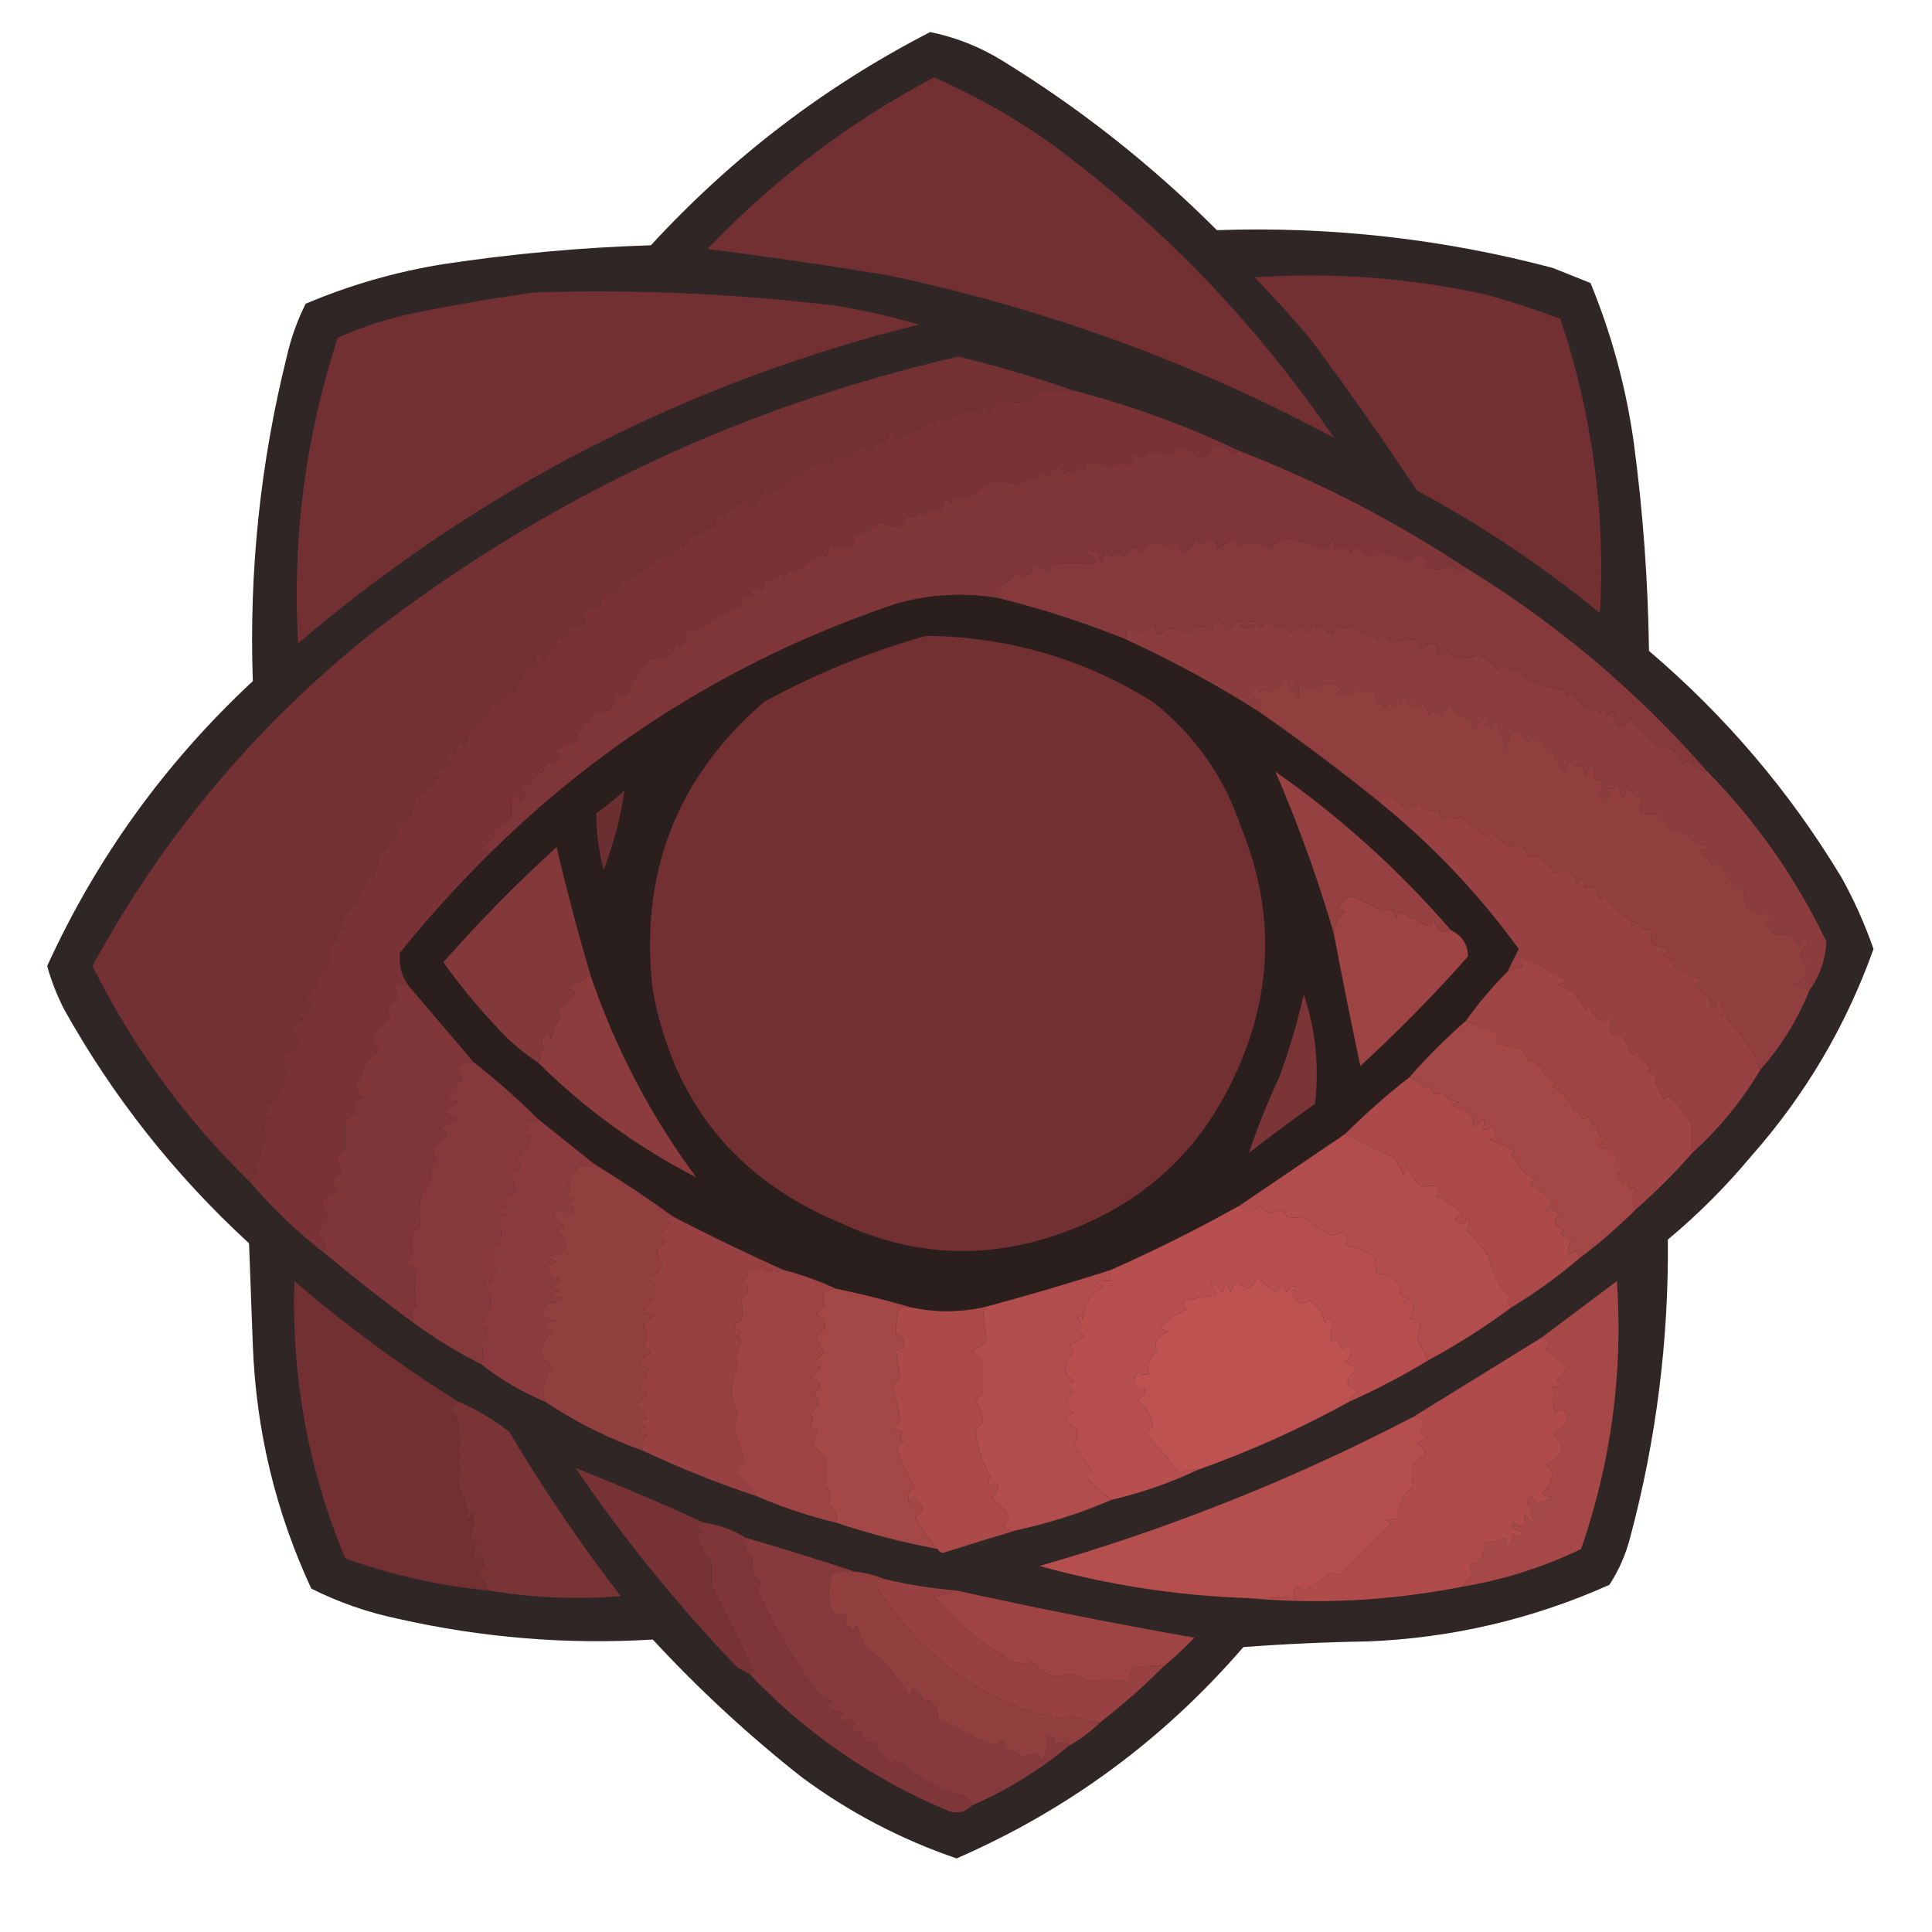 <?xml version="1.0" encoding="UTF-8"?>
<!DOCTYPE svg PUBLIC "-//W3C//DTD SVG 1.1//EN" "http://www.w3.org/Graphics/SVG/1.1/DTD/svg11.dtd">
<svg xmlns="http://www.w3.org/2000/svg" version="1.1" width="100%" height="100%" viewBox="0 0 512 512" style="shape-rendering:geometricPrecision; text-rendering:geometricPrecision; image-rendering:optimizeQuality; fill-rule:evenodd; clip-rule:evenodd" xmlns:xlink="http://www.w3.org/1999/xlink">
<g><path style="opacity:0.966" fill="#2a1f1e" d="M 246.5,8.5 C 253.216,9.852 259.549,12.352 265.5,16C 286.224,28.714 305.224,43.714 322.5,61C 352.676,59.955 382.343,63.288 411.5,71C 414.833,72.333 418.167,73.667 421.5,75C 427.121,88.646 430.954,102.813 433,117.5C 435.423,135.751 436.756,154.084 437,172.5C 457.317,189.806 474.317,209.806 488,232.5C 491.385,238.602 494.218,244.935 496.5,251.5C 489.187,271.965 478.353,290.298 464,306.5C 457.333,314.5 450,321.833 442,328.5C 442.244,355.307 438.911,381.641 432,407.5C 430.828,412.006 428.995,416.173 426.5,420C 406.149,429.087 384.816,434.087 362.5,435C 351.485,435.168 340.485,435.668 329.5,436.5C 308.362,460.987 283.029,479.654 253.5,492.5C 238.702,487.435 225.036,480.268 212.5,471C 198.38,459.88 185.213,447.714 173,434.5C 150.315,435.87 127.815,434.036 105.5,429C 97.48,427.327 89.813,424.66 82.5,421C 73.022,400.584 67.855,379.084 67,356.5C 66.667,347.5 66.333,338.5 66,329.5C 46.294,311.379 29.961,290.712 17,267.5C 15.104,263.811 13.604,259.978 12.5,256C 25.623,227.277 43.79,202.11 67,180.5C 65.979,151.393 68.979,122.726 76,94.5C 77.103,89.628 78.77,84.962 81,80.5C 92.709,75.53 104.876,72.03 117.5,70C 135.731,67.245 154.064,65.579 172.5,65C 193.961,41.673 218.627,22.84 246.5,8.5 Z"/></g>
<g><path style="opacity:1" fill="#723033" d="M 247.5,20.5 C 258.384,25.277 268.717,31.111 278.5,38C 307.958,59.79 332.958,85.79 353.5,116C 316.375,96.127 277.042,81.793 235.5,73C 219.506,70.335 203.506,68.002 187.5,66C 205.13,47.514 225.13,32.347 247.5,20.5 Z"/></g>
<g><path style="opacity:1" fill="#723033" d="M 332.5,73.5 C 352.876,72.093 373.209,73.593 393.5,78C 400.277,79.86 406.944,82.027 413.5,84.5C 421.999,109.824 425.499,135.824 424,162.5C 408.923,150.099 392.757,139.266 375.5,130C 366.369,116.237 356.869,102.737 347,89.5C 342.301,83.971 337.468,78.638 332.5,73.5 Z"/></g>
<g><path style="opacity:1" fill="#723033" d="M 141.5,77.5 C 168.27,76.656 194.936,77.823 221.5,81C 228.953,82.241 236.287,83.908 243.5,86C 181.827,101.417 126.993,129.583 79,170.5C 77.406,142.826 80.906,115.826 89.5,89.5C 95.913,86.641 102.579,84.474 109.5,83C 120.253,80.825 130.92,78.992 141.5,77.5 Z"/></g>
<g><path style="opacity:1" fill="#733134" d="M 284.5,103.5 C 281.41,103.56 278.243,103.56 275,103.5C 274.975,105.011 273.808,106.011 271.5,106.5C 269.097,106.825 266.931,106.492 265,105.5C 264,106.833 263,108.167 262,109.5C 261.333,106.833 260.667,106.833 260,109.5C 256.722,108.394 253.722,109.061 251,111.5C 249.605,110.185 248.605,110.519 248,112.5C 245.91,111.209 244.576,111.876 244,114.5C 243.667,114.167 243.333,113.833 243,113.5C 241.414,114.376 239.914,115.376 238.5,116.5C 237.201,115.91 236.368,114.91 236,113.5C 235.667,114.5 235.333,115.5 235,116.5C 234.333,117.833 233.667,117.833 233,116.5C 232.581,117.672 231.915,118.672 231,119.5C 229.602,118.949 228.268,118.616 227,118.5C 225.742,121.055 223.909,121.722 221.5,120.5C 220.749,121.376 220.249,122.376 220,123.5C 219.586,123.043 219.086,122.709 218.5,122.5C 216.165,122.782 213.998,124.115 212,126.5C 211.667,126.167 211.333,125.833 211,125.5C 208.667,127.5 206.333,129.5 204,131.5C 203.577,130.044 202.744,129.544 201.5,130C 201.833,130.333 202.167,130.667 202.5,131C 201.299,131.903 200.465,133.069 200,134.5C 199.333,133.833 198.667,133.167 198,132.5C 195.406,133.462 193.406,135.129 192,137.5C 191.282,136.549 190.449,136.383 189.5,137C 189.5,138 189.5,139 189.5,140C 188.551,140.617 187.718,140.451 187,139.5C 186.492,141.904 185.325,142.571 183.5,141.5C 182.416,142.665 181.583,143.998 181,145.5C 180.667,145.167 180.333,144.833 180,144.5C 179.641,147.544 178.974,147.878 178,145.5C 177.641,148.544 176.974,148.878 176,146.5C 172.631,149.773 168.798,152.44 164.5,154.5C 164,155.5 163.5,156.5 163,157.5C 162.667,157.167 162.333,156.833 162,156.5C 159.877,157.883 158.877,159.55 159,161.5C 157.129,160.332 155.629,160.832 154.5,163C 155.602,166.06 154.602,166.893 151.5,165.5C 150.833,166.833 150.167,168.167 149.5,169.5C 148.914,169.291 148.414,168.957 148,168.5C 147.104,171.082 145.771,173.416 144,175.5C 143.692,174.692 143.192,174.025 142.5,173.5C 141.289,174.274 141.289,175.107 142.5,176C 141.552,176.483 140.552,176.649 139.5,176.5C 139.439,178.592 138.439,180.092 136.5,181C 137.654,181.914 137.487,182.747 136,183.5C 134.16,182.167 133.66,182.334 134.5,184C 133.284,185.74 131.618,186.74 129.5,187C 129.833,187.333 130.167,187.667 130.5,188C 128.228,190.027 126.061,192.194 124,194.5C 123.581,198.852 122.914,199.185 122,195.5C 121.529,197.246 120.862,198.913 120,200.5C 119.667,200.167 119.333,199.833 119,199.5C 118.316,200.784 118.483,201.951 119.5,203C 117.754,203.471 116.087,204.138 114.5,205C 115.167,205.333 115.833,205.667 116.5,206C 114.343,208.548 112.176,210.381 110,211.5C 109.667,213.167 109.333,214.833 109,216.5C 107.334,215.66 107.167,216.16 108.5,218C 106.905,217.383 105.572,217.716 104.5,219C 104.957,219.414 105.291,219.914 105.5,220.5C 104.139,222.028 102.972,223.695 102,225.5C 101.667,225.167 101.333,224.833 101,224.5C 100.587,227.232 99.92,229.899 99,232.5C 98.667,232.167 98.333,231.833 98,231.5C 97.269,233.899 96.102,236.065 94.5,238C 94.833,238.333 95.167,238.667 95.5,239C 93.505,240.328 91.839,241.995 90.5,244C 90.736,244.873 91.069,245.707 91.5,246.5C 90.471,246.296 89.471,246.796 88.5,248C 89.167,248.333 89.833,248.667 90.5,249C 87.588,249.845 86.588,251.512 87.5,254C 86.636,256.071 85.303,257.738 83.5,259C 83.957,259.414 84.291,259.914 84.5,260.5C 83.294,262.149 81.961,263.649 80.5,265C 81.308,265.308 81.975,265.808 82.5,266.5C 81.399,268.394 80.066,269.061 78.5,268.5C 79.025,269.192 79.692,269.692 80.5,270C 77.27,271.724 76.936,273.724 79.5,276C 77.629,278.039 75.963,279.539 74.5,280.5C 75.641,281.425 75.641,282.259 74.5,283C 76.991,283.626 76.991,284.459 74.5,285.5C 74.709,286.086 75.043,286.586 75.5,287C 74.333,288.833 73.167,290.667 72,292.5C 70.334,291.66 70.167,292.16 71.5,294C 68.833,294.667 68.833,295.333 71.5,296C 69.854,297.555 69.521,299.221 70.5,301C 69.5,304 68.5,307 67.5,310C 67.833,310.333 68.167,310.667 68.5,311C 67.244,311.417 66.577,312.25 66.5,313.5C 49.257,296.749 35.257,277.582 24.5,256C 43.377,221.293 68.377,191.627 99.5,167C 145.533,131.74 197.033,107.573 254,94.5C 264.41,97.029 274.577,100.029 284.5,103.5 Z"/></g>
<g><path style="opacity:1" fill="#793336" d="M 284.5,103.5 C 299.754,107.471 314.421,112.805 328.5,119.5C 327.883,119.611 327.383,119.944 327,120.5C 325.184,118.559 323.184,117.892 321,118.5C 320.653,120.18 319.653,121.18 318,121.5C 316.026,119.715 314.026,118.715 312,118.5C 311.667,119.167 311.333,119.833 311,120.5C 308.747,120.369 306.581,120.035 304.5,119.5C 303.808,120.025 303.308,120.692 303,121.5C 301.951,120.483 300.784,120.316 299.5,121C 299.833,121.333 300.167,121.667 300.5,122C 298.77,123.852 297.604,123.686 297,121.5C 296.667,122.167 296.333,122.833 296,123.5C 294.058,123.627 292.058,123.294 290,122.5C 289.167,122.667 288.333,122.833 287.5,123C 288.34,124.666 287.84,124.833 286,123.5C 285.692,124.308 285.192,124.975 284.5,125.5C 283.575,124.359 282.741,124.359 282,125.5C 281.692,124.692 281.192,124.025 280.5,123.5C 278.65,124.242 277.984,125.242 278.5,126.5C 277.522,126.023 276.689,125.357 276,124.5C 275.558,126.679 274.558,127.345 273,126.5C 272,127.167 271,127.833 270,128.5C 267.429,127.755 264.929,127.421 262.5,127.5C 259.885,129.515 257.552,131.182 255.5,132.5C 253.844,130.978 252.677,131.311 252,133.5C 251.667,132.833 251.333,132.167 251,131.5C 250.333,132.833 249.667,134.167 249,135.5C 247.657,134.786 246.324,135.12 245,136.5C 244.667,135.833 244.333,135.167 244,134.5C 243.492,136.904 242.325,137.571 240.5,136.5C 239.749,137.376 239.249,138.376 239,139.5C 237.093,139.579 235.093,139.246 233,138.5C 231.13,140.219 228.963,141.219 226.5,141.5C 226.5,142.5 226.5,143.5 226.5,144.5C 224.193,144.986 222.027,144.986 220,144.5C 219.667,145.5 219.333,146.5 219,147.5C 218.667,147.167 218.333,146.833 218,146.5C 215.667,148.167 213.333,149.833 211,151.5C 209.442,150.655 208.442,151.321 208,153.5C 207.667,152.833 207.333,152.167 207,151.5C 205.899,153.394 204.566,154.061 203,153.5C 202.667,154.5 202.333,155.5 202,156.5C 200.927,155.72 199.76,155.887 198.5,157C 199.167,157.333 199.833,157.667 200.5,158C 199.216,158.684 198.049,158.517 197,157.5C 196.517,158.448 196.351,159.448 196.5,160.5C 192.524,162.109 188.357,164.442 184,167.5C 183.086,166.346 182.253,166.513 181.5,168C 182.258,169.364 181.758,170.531 180,171.5C 179.667,171.167 179.333,170.833 179,170.5C 178.328,174.03 176.162,175.363 172.5,174.5C 169.657,177.131 167.49,180.465 166,184.5C 165,184.167 164,183.833 163,183.5C 163.057,187.453 161.39,189.12 158,188.5C 157.085,189.328 156.419,190.328 156,191.5C 155.667,191.167 155.333,190.833 155,190.5C 154.727,192.329 153.893,193.829 152.5,195C 152.833,195.333 153.167,195.667 153.5,196C 151.269,197.147 148.935,198.147 146.5,199C 148.569,199.324 148.902,200.158 147.5,201.5C 146.726,202.711 145.893,202.711 145,201.5C 144.667,202.5 144.333,203.5 144,204.5C 142,205.167 140.667,206.5 140,208.5C 139.086,207.346 138.253,207.513 137.5,209C 139.686,209.604 139.852,210.77 138,212.5C 137.549,210.071 136.715,209.904 135.5,212C 135.5,213.667 135.5,215.333 135.5,217C 133.833,218 132.167,219 130.5,220C 130.833,220.333 131.167,220.667 131.5,221C 130.167,222.333 128.833,223.667 127.5,225C 128.448,225.483 129.448,225.649 130.5,225.5C 121.858,233.98 113.691,242.98 106,252.5C 105.64,255.794 106.473,258.794 108.5,261.5C 107.153,260.972 105.819,260.805 104.5,261C 104.665,262.117 104.998,263.284 105.5,264.5C 104.5,265.333 103.5,266.167 102.5,267C 102.833,268 103.167,269 103.5,270C 101.14,271.365 99.474,273.365 98.5,276C 99.357,276.689 100.023,277.522 100.5,278.5C 99.24,279.382 98.074,280.382 97,281.5C 96.475,283.55 95.641,285.383 94.5,287C 93.939,288.566 94.606,289.899 96.5,291C 93.876,291.576 93.209,292.91 94.5,295C 93.09,295.368 92.09,296.201 91.5,297.5C 91.5,299.833 91.5,302.167 91.5,304.5C 90.975,305.192 90.308,305.692 89.5,306C 89.501,307.399 89.835,308.899 90.5,310.5C 87.746,312.174 87.413,313.841 89.5,315.5C 88.092,316.243 86.759,317.077 85.5,318C 85.344,319.67 86.01,321.337 87.5,323C 85.802,323.697 84.802,325.031 84.5,327C 85.861,328.584 86.528,330.418 86.5,332.5C 79.202,326.869 72.535,320.536 66.5,313.5C 66.577,312.25 67.244,311.417 68.5,311C 68.167,310.667 67.833,310.333 67.5,310C 68.5,307 69.5,304 70.5,301C 69.521,299.221 69.854,297.555 71.5,296C 68.833,295.333 68.833,294.667 71.5,294C 70.167,292.16 70.334,291.66 72,292.5C 73.167,290.667 74.333,288.833 75.5,287C 75.043,286.586 74.709,286.086 74.5,285.5C 76.991,284.459 76.991,283.626 74.5,283C 75.641,282.259 75.641,281.425 74.5,280.5C 75.963,279.539 77.629,278.039 79.5,276C 76.936,273.724 77.27,271.724 80.5,270C 79.692,269.692 79.025,269.192 78.5,268.5C 80.066,269.061 81.399,268.394 82.5,266.5C 81.975,265.808 81.308,265.308 80.5,265C 81.961,263.649 83.294,262.149 84.5,260.5C 84.291,259.914 83.957,259.414 83.5,259C 85.303,257.738 86.636,256.071 87.5,254C 86.588,251.512 87.588,249.845 90.5,249C 89.833,248.667 89.167,248.333 88.5,248C 89.471,246.796 90.471,246.296 91.5,246.5C 91.069,245.707 90.736,244.873 90.5,244C 91.839,241.995 93.505,240.328 95.5,239C 95.167,238.667 94.833,238.333 94.5,238C 96.102,236.065 97.269,233.899 98,231.5C 98.333,231.833 98.667,232.167 99,232.5C 99.92,229.899 100.587,227.232 101,224.5C 101.333,224.833 101.667,225.167 102,225.5C 102.972,223.695 104.139,222.028 105.5,220.5C 105.291,219.914 104.957,219.414 104.5,219C 105.572,217.716 106.905,217.383 108.5,218C 107.167,216.16 107.334,215.66 109,216.5C 109.333,214.833 109.667,213.167 110,211.5C 112.176,210.381 114.343,208.548 116.5,206C 115.833,205.667 115.167,205.333 114.5,205C 116.087,204.138 117.754,203.471 119.5,203C 118.483,201.951 118.316,200.784 119,199.5C 119.333,199.833 119.667,200.167 120,200.5C 120.862,198.913 121.529,197.246 122,195.5C 122.914,199.185 123.581,198.852 124,194.5C 126.061,192.194 128.228,190.027 130.5,188C 130.167,187.667 129.833,187.333 129.5,187C 131.618,186.74 133.284,185.74 134.5,184C 133.66,182.334 134.16,182.167 136,183.5C 137.487,182.747 137.654,181.914 136.5,181C 138.439,180.092 139.439,178.592 139.5,176.5C 140.552,176.649 141.552,176.483 142.5,176C 141.289,175.107 141.289,174.274 142.5,173.5C 143.192,174.025 143.692,174.692 144,175.5C 145.771,173.416 147.104,171.082 148,168.5C 148.414,168.957 148.914,169.291 149.5,169.5C 150.167,168.167 150.833,166.833 151.5,165.5C 154.602,166.893 155.602,166.06 154.5,163C 155.629,160.832 157.129,160.332 159,161.5C 158.877,159.55 159.877,157.883 162,156.5C 162.333,156.833 162.667,157.167 163,157.5C 163.5,156.5 164,155.5 164.5,154.5C 168.798,152.44 172.631,149.773 176,146.5C 176.974,148.878 177.641,148.544 178,145.5C 178.974,147.878 179.641,147.544 180,144.5C 180.333,144.833 180.667,145.167 181,145.5C 181.583,143.998 182.416,142.665 183.5,141.5C 185.325,142.571 186.492,141.904 187,139.5C 187.718,140.451 188.551,140.617 189.5,140C 189.5,139 189.5,138 189.5,137C 190.449,136.383 191.282,136.549 192,137.5C 193.406,135.129 195.406,133.462 198,132.5C 198.667,133.167 199.333,133.833 200,134.5C 200.465,133.069 201.299,131.903 202.5,131C 202.167,130.667 201.833,130.333 201.5,130C 202.744,129.544 203.577,130.044 204,131.5C 206.333,129.5 208.667,127.5 211,125.5C 211.333,125.833 211.667,126.167 212,126.5C 213.998,124.115 216.165,122.782 218.5,122.5C 219.086,122.709 219.586,123.043 220,123.5C 220.249,122.376 220.749,121.376 221.5,120.5C 223.909,121.722 225.742,121.055 227,118.5C 228.268,118.616 229.602,118.949 231,119.5C 231.915,118.672 232.581,117.672 233,116.5C 233.667,117.833 234.333,117.833 235,116.5C 235.333,115.5 235.667,114.5 236,113.5C 236.368,114.91 237.201,115.91 238.5,116.5C 239.914,115.376 241.414,114.376 243,113.5C 243.333,113.833 243.667,114.167 244,114.5C 244.576,111.876 245.91,111.209 248,112.5C 248.605,110.519 249.605,110.185 251,111.5C 253.722,109.061 256.722,108.394 260,109.5C 260.667,106.833 261.333,106.833 262,109.5C 263,108.167 264,106.833 265,105.5C 266.931,106.492 269.097,106.825 271.5,106.5C 273.808,106.011 274.975,105.011 275,103.5C 278.243,103.56 281.41,103.56 284.5,103.5 Z"/></g>
<g><path style="opacity:1" fill="#7f3638" d="M 328.5,119.5 C 349.689,127.76 369.689,138.093 388.5,150.5C 387.12,151.706 385.953,151.373 385,149.5C 382.417,151.134 379.917,151.3 377.5,150C 377.957,149.586 378.291,149.086 378.5,148.5C 376.531,146.579 375.031,146.579 374,148.5C 370.877,147.94 367.877,146.94 365,145.5C 364.055,145.905 363.388,146.572 363,147.5C 361.47,146.364 360.137,145.364 359,144.5C 358.667,145.167 358.333,145.833 358,146.5C 356.921,144.606 355.587,144.273 354,145.5C 353.667,144.5 353.333,143.5 353,142.5C 352.632,143.91 351.799,144.91 350.5,145.5C 347.18,143.976 343.68,142.976 340,142.5C 338.667,143.167 337.667,144.167 337,145.5C 334.482,143.653 331.815,143.32 329,144.5C 328.055,144.095 327.388,143.428 327,142.5C 325.471,143.583 323.971,144.583 322.5,145.5C 322.891,144.109 322.058,143.109 320,142.5C 319.667,143.167 319.333,143.833 319,144.5C 318.311,143.643 317.478,142.977 316.5,142.5C 316.577,144.31 315.41,145.644 313,146.5C 312.667,145.5 312.333,144.5 312,143.5C 310.396,144.649 308.73,144.649 307,143.5C 305.103,143.896 303.603,144.896 302.5,146.5C 300.974,144.342 299.474,144.675 298,147.5C 296.887,146.289 295.72,146.289 294.5,147.5C 293.808,146.975 293.308,146.308 293,145.5C 292.667,146.833 292.333,148.167 292,149.5C 291.517,148.552 291.351,147.552 291.5,146.5C 286.888,145.057 286.555,145.723 290.5,148.5C 290.167,148.833 289.833,149.167 289.5,149.5C 285.85,149.033 282.35,149.033 279,149.5C 278.667,150.167 278.333,150.833 278,151.5C 276.667,150.833 275.333,150.167 274,149.5C 272.961,152.877 271.461,153.543 269.5,151.5C 267.695,153.903 265.362,155.57 262.5,156.5C 263.243,157.182 263.909,157.849 264.5,158.5C 255.405,156.981 246.405,157.481 237.5,160C 196.691,173.724 161.024,195.557 130.5,225.5C 129.448,225.649 128.448,225.483 127.5,225C 128.833,223.667 130.167,222.333 131.5,221C 131.167,220.667 130.833,220.333 130.5,220C 132.167,219 133.833,218 135.5,217C 135.5,215.333 135.5,213.667 135.5,212C 136.715,209.904 137.549,210.071 138,212.5C 139.852,210.77 139.686,209.604 137.5,209C 138.253,207.513 139.086,207.346 140,208.5C 140.667,206.5 142,205.167 144,204.5C 144.333,203.5 144.667,202.5 145,201.5C 145.893,202.711 146.726,202.711 147.5,201.5C 148.902,200.158 148.569,199.324 146.5,199C 148.935,198.147 151.269,197.147 153.5,196C 153.167,195.667 152.833,195.333 152.5,195C 153.893,193.829 154.727,192.329 155,190.5C 155.333,190.833 155.667,191.167 156,191.5C 156.419,190.328 157.085,189.328 158,188.5C 161.39,189.12 163.057,187.453 163,183.5C 164,183.833 165,184.167 166,184.5C 167.49,180.465 169.657,177.131 172.5,174.5C 176.162,175.363 178.328,174.03 179,170.5C 179.333,170.833 179.667,171.167 180,171.5C 181.758,170.531 182.258,169.364 181.5,168C 182.253,166.513 183.086,166.346 184,167.5C 188.357,164.442 192.524,162.109 196.5,160.5C 196.351,159.448 196.517,158.448 197,157.5C 198.049,158.517 199.216,158.684 200.5,158C 199.833,157.667 199.167,157.333 198.5,157C 199.76,155.887 200.927,155.72 202,156.5C 202.333,155.5 202.667,154.5 203,153.5C 204.566,154.061 205.899,153.394 207,151.5C 207.333,152.167 207.667,152.833 208,153.5C 208.442,151.321 209.442,150.655 211,151.5C 213.333,149.833 215.667,148.167 218,146.5C 218.333,146.833 218.667,147.167 219,147.5C 219.333,146.5 219.667,145.5 220,144.5C 222.027,144.986 224.193,144.986 226.5,144.5C 226.5,143.5 226.5,142.5 226.5,141.5C 228.963,141.219 231.13,140.219 233,138.5C 235.093,139.246 237.093,139.579 239,139.5C 239.249,138.376 239.749,137.376 240.5,136.5C 242.325,137.571 243.492,136.904 244,134.5C 244.333,135.167 244.667,135.833 245,136.5C 246.324,135.12 247.657,134.786 249,135.5C 249.667,134.167 250.333,132.833 251,131.5C 251.333,132.167 251.667,132.833 252,133.5C 252.677,131.311 253.844,130.978 255.5,132.5C 257.552,131.182 259.885,129.515 262.5,127.5C 264.929,127.421 267.429,127.755 270,128.5C 271,127.833 272,127.167 273,126.5C 274.558,127.345 275.558,126.679 276,124.5C 276.689,125.357 277.522,126.023 278.5,126.5C 277.984,125.242 278.65,124.242 280.5,123.5C 281.192,124.025 281.692,124.692 282,125.5C 282.741,124.359 283.575,124.359 284.5,125.5C 285.192,124.975 285.692,124.308 286,123.5C 287.84,124.833 288.34,124.666 287.5,123C 288.333,122.833 289.167,122.667 290,122.5C 292.058,123.294 294.058,123.627 296,123.5C 296.333,122.833 296.667,122.167 297,121.5C 297.604,123.686 298.77,123.852 300.5,122C 300.167,121.667 299.833,121.333 299.5,121C 300.784,120.316 301.951,120.483 303,121.5C 303.308,120.692 303.808,120.025 304.5,119.5C 306.581,120.035 308.747,120.369 311,120.5C 311.333,119.833 311.667,119.167 312,118.5C 314.026,118.715 316.026,119.715 318,121.5C 319.653,121.18 320.653,120.18 321,118.5C 323.184,117.892 325.184,118.559 327,120.5C 327.383,119.944 327.883,119.611 328.5,119.5 Z"/></g>
<g><path style="opacity:1" fill="#85393b" d="M 388.5,150.5 C 412.546,165.207 433.88,183.207 452.5,204.5C 450.393,204.278 448.726,203.278 447.5,201.5C 446.914,201.709 446.414,202.043 446,202.5C 444.659,199.813 442.993,198.147 441,197.5C 440.667,197.833 440.333,198.167 440,198.5C 437.254,195.833 434.587,193.167 432,190.5C 430.167,193.333 428.667,193.167 427.5,190C 428.34,188.334 427.84,188.167 426,189.5C 425.333,186.833 424.667,186.833 424,189.5C 423.683,187.699 423.016,187.366 422,188.5C 419.667,187.5 418,185.833 417,183.5C 415.16,184.833 414.66,184.666 415.5,183C 411.683,182.529 408.017,181.529 404.5,180C 403.874,179.25 403.374,178.416 403,177.5C 401.002,178.271 399.335,177.605 398,175.5C 397.667,176.167 397.333,176.833 397,177.5C 395.238,175.537 393.571,174.204 392,173.5C 390.165,174.26 388.165,174.594 386,174.5C 385.055,174.095 384.388,173.428 384,172.5C 382.951,173.517 381.784,173.684 380.5,173C 381.524,171.633 381.024,170.8 379,170.5C 378.05,171.022 377.216,171.689 376.5,172.5C 376.089,171.738 375.923,170.738 376,169.5C 373.45,169.323 371.117,169.657 369,170.5C 368,169.5 367,168.5 366,167.5C 365.333,170.167 364.667,170.167 364,167.5C 363.667,167.833 363.333,168.167 363,168.5C 361.004,168.004 359.337,167.004 358,165.5C 357,166.833 356,166.833 355,165.5C 354.085,166.328 353.419,167.328 353,168.5C 351.559,167.13 349.892,166.13 348,165.5C 347.667,166.167 347.333,166.833 347,167.5C 345.333,166.167 343.667,166.167 342,167.5C 340.921,165.606 339.587,165.273 338,166.5C 337.125,164.487 335.791,164.487 334,166.5C 333.275,164.842 332.108,164.342 330.5,165C 331.167,165.333 331.833,165.667 332.5,166C 331.167,166.667 329.833,166.667 328.5,166C 329.696,165.346 329.696,164.846 328.5,164.5C 327.186,165.313 326.019,166.313 325,167.5C 323.667,163.5 322.333,163.5 321,167.5C 319.428,165.411 317.595,165.411 315.5,167.5C 313.388,167.039 311.221,166.706 309,166.5C 307.221,169.276 306.221,168.943 306,165.5C 304.667,166.167 303.333,166.833 302,167.5C 301,167.167 300,166.833 299,166.5C 298.517,167.448 298.351,168.448 298.5,169.5C 287.416,165.027 276.082,161.361 264.5,158.5C 263.909,157.849 263.243,157.182 262.5,156.5C 265.362,155.57 267.695,153.903 269.5,151.5C 271.461,153.543 272.961,152.877 274,149.5C 275.333,150.167 276.667,150.833 278,151.5C 278.333,150.833 278.667,150.167 279,149.5C 282.35,149.033 285.85,149.033 289.5,149.5C 289.833,149.167 290.167,148.833 290.5,148.5C 286.555,145.723 286.888,145.057 291.5,146.5C 291.351,147.552 291.517,148.552 292,149.5C 292.333,148.167 292.667,146.833 293,145.5C 293.308,146.308 293.808,146.975 294.5,147.5C 295.72,146.289 296.887,146.289 298,147.5C 299.474,144.675 300.974,144.342 302.5,146.5C 303.603,144.896 305.103,143.896 307,143.5C 308.73,144.649 310.396,144.649 312,143.5C 312.333,144.5 312.667,145.5 313,146.5C 315.41,145.644 316.577,144.31 316.5,142.5C 317.478,142.977 318.311,143.643 319,144.5C 319.333,143.833 319.667,143.167 320,142.5C 322.058,143.109 322.891,144.109 322.5,145.5C 323.971,144.583 325.471,143.583 327,142.5C 327.388,143.428 328.055,144.095 329,144.5C 331.815,143.32 334.482,143.653 337,145.5C 337.667,144.167 338.667,143.167 340,142.5C 343.68,142.976 347.18,143.976 350.5,145.5C 351.799,144.91 352.632,143.91 353,142.5C 353.333,143.5 353.667,144.5 354,145.5C 355.587,144.273 356.921,144.606 358,146.5C 358.333,145.833 358.667,145.167 359,144.5C 360.137,145.364 361.47,146.364 363,147.5C 363.388,146.572 364.055,145.905 365,145.5C 367.877,146.94 370.877,147.94 374,148.5C 375.031,146.579 376.531,146.579 378.5,148.5C 378.291,149.086 377.957,149.586 377.5,150C 379.917,151.3 382.417,151.134 385,149.5C 385.953,151.373 387.12,151.706 388.5,150.5 Z"/></g>
<g><path style="opacity:1" fill="#2b1f1e" d="M 264.5,158.5 C 276.082,161.361 287.416,165.027 298.5,169.5C 310.646,175.071 322.313,181.404 333.5,188.5C 344.426,196.084 355.092,204.084 365.5,212.5C 379.527,223.862 391.861,236.862 402.5,251.5C 401.441,253.534 400.441,255.534 399.5,257.5C 395.487,261.515 391.821,265.848 388.5,270.5C 383.167,275.167 378.167,280.167 373.5,285.5C 367.511,290.157 361.844,295.157 356.5,300.5C 347.162,306.841 337.828,313.174 328.5,319.5C 317.407,325.713 306.073,331.38 294.5,336.5C 283.165,340.163 271.832,343.496 260.5,346.5C 254.167,347.833 247.833,347.833 241.5,346.5C 235.003,344.595 228.337,342.929 221.5,341.5C 217.048,339.459 212.382,337.792 207.5,336.5C 197.719,332.11 188.052,327.443 178.5,322.5C 171.709,317.598 164.709,312.932 157.5,308.5C 152.524,304.53 147.524,300.53 142.5,296.5C 137.156,291.157 131.489,286.157 125.5,281.5C 119.804,274.808 114.137,268.142 108.5,261.5C 106.473,258.794 105.64,255.794 106,252.5C 113.691,242.98 121.858,233.98 130.5,225.5C 161.024,195.557 196.691,173.724 237.5,160C 246.405,157.481 255.405,156.981 264.5,158.5 Z"/></g>
<g><path style="opacity:1" fill="#8b3c3d" d="M 452.5,204.5 C 465.44,217.684 475.94,232.684 484,249.5C 483.794,254.286 482.294,258.619 479.5,262.5C 478.391,261.71 477.058,261.21 475.5,261C 479.277,259.2 479.944,256.866 477.5,254C 476.939,252.434 477.606,251.101 479.5,250C 478.285,247.904 477.451,248.071 477,250.5C 475.981,249.313 474.814,248.313 473.5,247.5C 472.227,247.746 471.06,247.746 470,247.5C 469.5,246.333 468.667,245.5 467.5,245C 470.538,241.804 470.038,240.97 466,242.5C 462.921,241.324 461.755,239.324 462.5,236.5C 459.389,234.461 457.055,231.794 455.5,228.5C 454.914,228.709 454.414,229.043 454,229.5C 453.02,228.019 451.853,226.685 450.5,225.5C 451.397,225.331 452.397,224.998 453.5,224.5C 450.137,223.691 447.304,222.025 445,219.5C 444.282,220.451 443.449,220.617 442.5,220C 441.54,218.581 440.707,217.081 440,215.5C 438.192,215.888 436.525,215.888 435,215.5C 434.316,214.216 434.483,213.049 435.5,212C 433.714,211.215 432.214,210.049 431,208.5C 430.333,212.5 429.667,212.5 429,208.5C 427.992,208.982 426.825,209.148 425.5,209C 426.993,210.156 426.826,210.99 425,211.5C 424.5,211.333 424,211.167 423.5,211C 425.891,208.126 425.558,206.626 422.5,206.5C 422.775,201.78 421.941,201.446 420,205.5C 419.935,203.117 419.102,202.45 417.5,203.5C 416.117,200.924 415.283,201.258 415,204.5C 412.908,202.654 411.574,200.321 411,197.5C 409.16,198.833 408.66,198.666 409.5,197C 408.234,196.691 407.067,196.191 406,195.5C 405.667,195.833 405.333,196.167 405,196.5C 403.846,195.257 402.512,194.257 401,193.5C 400.135,195.225 399.469,196.892 399,198.5C 398.46,195.639 397.46,192.972 396,190.5C 395.851,193.279 395.017,193.779 393.5,192C 394.451,191.282 394.617,190.449 394,189.5C 392.156,190.711 391.322,192.044 391.5,193.5C 389.729,192.965 389.396,192.131 390.5,191C 387.791,190.459 385.791,188.959 384.5,186.5C 383.201,187.09 382.368,188.09 382,189.5C 380.887,188.289 379.72,188.289 378.5,189.5C 378.704,188.471 378.204,187.471 377,186.5C 374.766,187.705 373.099,187.039 372,184.5C 371.019,187.655 369.685,187.988 368,185.5C 367.333,188.167 366.667,188.167 366,185.5C 365.667,185.833 365.333,186.167 365,186.5C 364.667,185.167 364.333,183.833 364,182.5C 362.333,183.833 360.667,183.833 359,182.5C 357.582,184.363 355.749,184.863 353.5,184C 354.308,183.692 354.975,183.192 355.5,182.5C 353.039,180.619 350.872,180.619 349,182.5C 347.127,183.089 345.46,182.422 344,180.5C 344.195,182.126 344.195,183.793 344,185.5C 342.596,183.097 341.429,181.097 340.5,179.5C 339.332,181.801 337.832,183.134 336,183.5C 335.333,182.167 334.667,182.167 334,183.5C 333.016,181.205 332.183,181.539 331.5,184.5C 334.058,185.218 334.725,186.551 333.5,188.5C 322.313,181.404 310.646,175.071 298.5,169.5C 298.351,168.448 298.517,167.448 299,166.5C 300,166.833 301,167.167 302,167.5C 303.333,166.833 304.667,166.167 306,165.5C 306.221,168.943 307.221,169.276 309,166.5C 311.221,166.706 313.388,167.039 315.5,167.5C 317.595,165.411 319.428,165.411 321,167.5C 322.333,163.5 323.667,163.5 325,167.5C 326.019,166.313 327.186,165.313 328.5,164.5C 329.696,164.846 329.696,165.346 328.5,166C 329.833,166.667 331.167,166.667 332.5,166C 331.833,165.667 331.167,165.333 330.5,165C 332.108,164.342 333.275,164.842 334,166.5C 335.791,164.487 337.125,164.487 338,166.5C 339.587,165.273 340.921,165.606 342,167.5C 343.667,166.167 345.333,166.167 347,167.5C 347.333,166.833 347.667,166.167 348,165.5C 349.892,166.13 351.559,167.13 353,168.5C 353.419,167.328 354.085,166.328 355,165.5C 356,166.833 357,166.833 358,165.5C 359.337,167.004 361.004,168.004 363,168.5C 363.333,168.167 363.667,167.833 364,167.5C 364.667,170.167 365.333,170.167 366,167.5C 367,168.5 368,169.5 369,170.5C 371.117,169.657 373.45,169.323 376,169.5C 375.923,170.738 376.089,171.738 376.5,172.5C 377.216,171.689 378.05,171.022 379,170.5C 381.024,170.8 381.524,171.633 380.5,173C 381.784,173.684 382.951,173.517 384,172.5C 384.388,173.428 385.055,174.095 386,174.5C 388.165,174.594 390.165,174.26 392,173.5C 393.571,174.204 395.238,175.537 397,177.5C 397.333,176.833 397.667,176.167 398,175.5C 399.335,177.605 401.002,178.271 403,177.5C 403.374,178.416 403.874,179.25 404.5,180C 408.017,181.529 411.683,182.529 415.5,183C 414.66,184.666 415.16,184.833 417,183.5C 418,185.833 419.667,187.5 422,188.5C 423.016,187.366 423.683,187.699 424,189.5C 424.667,186.833 425.333,186.833 426,189.5C 427.84,188.167 428.34,188.334 427.5,190C 428.667,193.167 430.167,193.333 432,190.5C 434.587,193.167 437.254,195.833 440,198.5C 440.333,198.167 440.667,197.833 441,197.5C 442.993,198.147 444.659,199.813 446,202.5C 446.414,202.043 446.914,201.709 447.5,201.5C 448.726,203.278 450.393,204.278 452.5,204.5 Z"/></g>
<g><path style="opacity:1" fill="#723033" d="M 245.5,168.5 C 267.166,168.749 287.166,174.582 305.5,186C 316.642,194.762 324.475,205.928 329,219.5C 338.005,241.753 337.338,263.753 327,285.5C 317.984,304.847 303.484,318.347 283.5,326C 262.82,333.99 242.486,333.323 222.5,324C 194.963,312.455 178.463,291.955 173,262.5C 169.368,231.629 179.201,206.129 202.5,186C 216.274,178.472 230.607,172.639 245.5,168.5 Z"/></g>
<g><path style="opacity:1" fill="#913e3f" d="M 479.5,262.5 C 476.347,270.3 472.014,277.3 466.5,283.5C 464.569,278.381 461.569,273.881 457.5,270C 458.34,268.334 457.84,268.167 456,269.5C 456.979,267.721 456.646,266.055 455,264.5C 454.333,268.5 453.667,268.5 453,264.5C 451.5,263.333 450,262.167 448.5,261C 449.5,260.667 450.5,260.333 451.5,260C 448.833,258.667 446.167,257.333 443.5,256C 443.833,255.667 444.167,255.333 444.5,255C 443.167,254.333 441.833,253.667 440.5,253C 441.167,252.667 441.833,252.333 442.5,252C 441.192,251.176 439.692,250.676 438,250.5C 437.51,249.207 437.343,247.873 437.5,246.5C 435.876,246.64 434.71,245.973 434,244.5C 432.16,245.833 431.66,245.666 432.5,244C 428.824,241.994 426.324,239.494 425,236.5C 424.026,238.878 423.359,238.544 423,235.5C 422,235.5 421,235.5 420,235.5C 419.641,232.456 418.974,232.122 418,234.5C 416.702,230.692 414.702,229.692 412,231.5C 411.005,229.839 409.672,228.505 408,227.5C 406.85,226.576 405.85,226.576 405,227.5C 404.369,224.359 402.702,223.359 400,224.5C 398.333,223.167 396.667,221.833 395,220.5C 394.586,220.957 394.086,221.291 393.5,221.5C 391.419,219.867 389.253,218.201 387,216.5C 385.853,217.458 384.853,217.125 384,215.5C 382.84,217.797 381.84,217.464 381,214.5C 378.909,215.5 377.243,214.833 376,212.5C 375.261,213.574 374.261,214.241 373,214.5C 371.291,213.43 369.791,212.097 368.5,210.5C 367.261,210.942 366.261,211.609 365.5,212.5C 355.092,204.084 344.426,196.084 333.5,188.5C 334.725,186.551 334.058,185.218 331.5,184.5C 332.183,181.539 333.016,181.205 334,183.5C 334.667,182.167 335.333,182.167 336,183.5C 337.832,183.134 339.332,181.801 340.5,179.5C 341.429,181.097 342.596,183.097 344,185.5C 344.195,183.793 344.195,182.126 344,180.5C 345.46,182.422 347.127,183.089 349,182.5C 350.872,180.619 353.039,180.619 355.5,182.5C 354.975,183.192 354.308,183.692 353.5,184C 355.749,184.863 357.582,184.363 359,182.5C 360.667,183.833 362.333,183.833 364,182.5C 364.333,183.833 364.667,185.167 365,186.5C 365.333,186.167 365.667,185.833 366,185.5C 366.667,188.167 367.333,188.167 368,185.5C 369.685,187.988 371.019,187.655 372,184.5C 373.099,187.039 374.766,187.705 377,186.5C 378.204,187.471 378.704,188.471 378.5,189.5C 379.72,188.289 380.887,188.289 382,189.5C 382.368,188.09 383.201,187.09 384.5,186.5C 385.791,188.959 387.791,190.459 390.5,191C 389.396,192.131 389.729,192.965 391.5,193.5C 391.322,192.044 392.156,190.711 394,189.5C 394.617,190.449 394.451,191.282 393.5,192C 395.017,193.779 395.851,193.279 396,190.5C 397.46,192.972 398.46,195.639 399,198.5C 399.469,196.892 400.135,195.225 401,193.5C 402.512,194.257 403.846,195.257 405,196.5C 405.333,196.167 405.667,195.833 406,195.5C 407.067,196.191 408.234,196.691 409.5,197C 408.66,198.666 409.16,198.833 411,197.5C 411.574,200.321 412.908,202.654 415,204.5C 415.283,201.258 416.117,200.924 417.5,203.5C 419.102,202.45 419.935,203.117 420,205.5C 421.941,201.446 422.775,201.78 422.5,206.5C 425.558,206.626 425.891,208.126 423.5,211C 424,211.167 424.5,211.333 425,211.5C 426.826,210.99 426.993,210.156 425.5,209C 426.825,209.148 427.992,208.982 429,208.5C 429.667,212.5 430.333,212.5 431,208.5C 432.214,210.049 433.714,211.215 435.5,212C 434.483,213.049 434.316,214.216 435,215.5C 436.525,215.888 438.192,215.888 440,215.5C 440.707,217.081 441.54,218.581 442.5,220C 443.449,220.617 444.282,220.451 445,219.5C 447.304,222.025 450.137,223.691 453.5,224.5C 452.397,224.998 451.397,225.331 450.5,225.5C 451.853,226.685 453.02,228.019 454,229.5C 454.414,229.043 454.914,228.709 455.5,228.5C 457.055,231.794 459.389,234.461 462.5,236.5C 461.755,239.324 462.921,241.324 466,242.5C 470.038,240.97 470.538,241.804 467.5,245C 468.667,245.5 469.5,246.333 470,247.5C 471.06,247.746 472.227,247.746 473.5,247.5C 474.814,248.313 475.981,249.313 477,250.5C 477.451,248.071 478.285,247.904 479.5,250C 477.606,251.101 476.939,252.434 477.5,254C 479.944,256.866 479.277,259.2 475.5,261C 477.058,261.21 478.391,261.71 479.5,262.5 Z"/></g>
<g><path style="opacity:1" fill="#964141" d="M 384.5,246.5 C 382.054,247.508 380.554,246.508 380,243.5C 379.667,244.167 379.333,244.833 379,245.5C 376.537,244.524 373.87,243.191 371,241.5C 370.667,242.167 370.333,242.833 370,243.5C 369.492,241.096 368.325,240.429 366.5,241.5C 363.472,239.769 360.638,238.436 358,237.5C 356.513,238.155 355.347,239.155 354.5,240.5C 355.167,240.833 355.833,241.167 356.5,241.5C 354.429,242.976 353.429,244.976 353.5,247.5C 349.22,232.826 344.054,218.493 338,204.5C 355.24,216.573 370.74,230.573 384.5,246.5 Z"/></g>
<g><path style="opacity:1" fill="#984142" d="M 466.5,283.5 C 461.628,291.71 455.628,299.044 448.5,305.5C 448.324,303.009 448.324,300.509 448.5,298C 446.954,295.743 445.288,293.576 443.5,291.5C 442.575,290.359 441.741,290.359 441,291.5C 440.293,289.919 439.46,288.419 438.5,287C 439.345,285.442 438.679,284.442 436.5,284C 436.833,283.667 437.167,283.333 437.5,283C 435.981,281.782 434.814,280.282 434,278.5C 433.333,279.833 432.667,279.833 432,278.5C 431.316,276.641 430.316,274.974 429,273.5C 428.086,274.654 427.253,274.487 426.5,273C 427.28,271.927 427.113,270.76 426,269.5C 425.667,269.833 425.333,270.167 425,270.5C 423.345,270.198 422.012,268.864 421,266.5C 420.667,266.833 420.333,267.167 420,267.5C 418.612,264.055 416.112,261.889 412.5,261C 413.5,260.667 414.5,260.333 415.5,260C 411.101,257.435 406.935,255.268 403,253.5C 402.383,254.449 402.549,255.282 403.5,256C 402.099,256.41 400.766,256.91 399.5,257.5C 400.441,255.534 401.441,253.534 402.5,251.5C 391.861,236.862 379.527,223.862 365.5,212.5C 366.261,211.609 367.261,210.942 368.5,210.5C 369.791,212.097 371.291,213.43 373,214.5C 374.261,214.241 375.261,213.574 376,212.5C 377.243,214.833 378.909,215.5 381,214.5C 381.84,217.464 382.84,217.797 384,215.5C 384.853,217.125 385.853,217.458 387,216.5C 389.253,218.201 391.419,219.867 393.5,221.5C 394.086,221.291 394.586,220.957 395,220.5C 396.667,221.833 398.333,223.167 400,224.5C 402.702,223.359 404.369,224.359 405,227.5C 405.85,226.576 406.85,226.576 408,227.5C 409.672,228.505 411.005,229.839 412,231.5C 414.702,229.692 416.702,230.692 418,234.5C 418.974,232.122 419.641,232.456 420,235.5C 421,235.5 422,235.5 423,235.5C 423.359,238.544 424.026,238.878 425,236.5C 426.324,239.494 428.824,241.994 432.5,244C 431.66,245.666 432.16,245.833 434,244.5C 434.71,245.973 435.876,246.64 437.5,246.5C 437.343,247.873 437.51,249.207 438,250.5C 439.692,250.676 441.192,251.176 442.5,252C 441.833,252.333 441.167,252.667 440.5,253C 441.833,253.667 443.167,254.333 444.5,255C 444.167,255.333 443.833,255.667 443.5,256C 446.167,257.333 448.833,258.667 451.5,260C 450.5,260.333 449.5,260.667 448.5,261C 450,262.167 451.5,263.333 453,264.5C 453.667,268.5 454.333,268.5 455,264.5C 456.646,266.055 456.979,267.721 456,269.5C 457.84,268.167 458.34,268.334 457.5,270C 461.569,273.881 464.569,278.381 466.5,283.5 Z"/></g>
<g><path style="opacity:1" fill="#6c2f31" d="M 165.5,209.5 C 164.518,216.416 162.684,223.416 160,230.5C 158.672,225.543 158.006,220.543 158,215.5C 160.688,213.636 163.188,211.636 165.5,209.5 Z"/></g>
<g><path style="opacity:1" fill="#83383a" d="M 156.5,258.5 C 154.364,259.403 152.364,260.569 150.5,262C 151.167,262.333 151.833,262.667 152.5,263C 150.971,264.791 149.304,266.458 147.5,268C 147.957,268.414 148.291,268.914 148.5,269.5C 147.391,271.385 146.557,273.385 146,275.5C 145.683,273.699 145.016,273.366 144,274.5C 143.316,275.784 143.483,276.951 144.5,278C 143.833,278.333 143.167,278.667 142.5,279C 143.598,279.77 143.598,280.603 142.5,281.5C 138.243,278.749 134.41,275.416 131,271.5C 126.122,266.291 121.622,260.791 117.5,255C 126.945,244.266 136.945,234.099 147.5,224.5C 150.188,235.917 153.188,247.251 156.5,258.5 Z"/></g>
<g><path style="opacity:1" fill="#9e4444" d="M 384.5,246.5 C 387.532,247.999 389.032,250.332 389,253.5C 380.016,263.651 370.516,273.318 360.5,282.5C 358.037,270.85 355.703,259.183 353.5,247.5C 353.429,244.976 354.429,242.976 356.5,241.5C 355.833,241.167 355.167,240.833 354.5,240.5C 355.347,239.155 356.513,238.155 358,237.5C 360.638,238.436 363.472,239.769 366.5,241.5C 368.325,240.429 369.492,241.096 370,243.5C 370.333,242.833 370.667,242.167 371,241.5C 373.87,243.191 376.537,244.524 379,245.5C 379.333,244.833 379.667,244.167 380,243.5C 380.554,246.508 382.054,247.508 384.5,246.5 Z"/></g>
<g><path style="opacity:1" fill="#9f4545" d="M 448.5,305.5 C 443.833,310.833 438.833,315.833 433.5,320.5C 432.465,318.795 432.465,317.128 433.5,315.5C 433.154,314.304 432.654,314.304 432,315.5C 431.667,314.5 431.333,313.5 431,312.5C 430.667,312.833 430.333,313.167 430,313.5C 428.148,311.77 428.314,310.604 430.5,310C 428.821,308.174 427.654,306.008 427,303.5C 425.817,304.731 424.651,304.731 423.5,303.5C 424.167,302.833 424.833,302.167 425.5,301.5C 425.154,300.304 424.654,300.304 424,301.5C 423.667,300.167 423.333,298.833 423,297.5C 422.667,297.833 422.333,298.167 422,298.5C 421.935,296.117 421.102,295.45 419.5,296.5C 418.749,295.624 418.249,294.624 418,293.5C 417.667,293.833 417.333,294.167 417,294.5C 416.214,291.417 414.381,289.251 411.5,288C 411.833,287.667 412.167,287.333 412.5,287C 411.167,286 409.833,285 408.5,284C 408.833,283.667 409.167,283.333 409.5,283C 407.939,282.682 406.772,281.849 406,280.5C 405.667,280.833 405.333,281.167 405,281.5C 404.691,280.234 404.191,279.067 403.5,278C 401.187,277.338 398.854,276.838 396.5,276.5C 396.5,275.5 396.5,274.5 396.5,273.5C 393.833,272.5 391.167,271.5 388.5,270.5C 391.821,265.848 395.487,261.515 399.5,257.5C 400.766,256.91 402.099,256.41 403.5,256C 402.549,255.282 402.383,254.449 403,253.5C 406.935,255.268 411.101,257.435 415.5,260C 414.5,260.333 413.5,260.667 412.5,261C 416.112,261.889 418.612,264.055 420,267.5C 420.333,267.167 420.667,266.833 421,266.5C 422.012,268.864 423.345,270.198 425,270.5C 425.333,270.167 425.667,269.833 426,269.5C 427.113,270.76 427.28,271.927 426.5,273C 427.253,274.487 428.086,274.654 429,273.5C 430.316,274.974 431.316,276.641 432,278.5C 432.667,279.833 433.333,279.833 434,278.5C 434.814,280.282 435.981,281.782 437.5,283C 437.167,283.333 436.833,283.667 436.5,284C 438.679,284.442 439.345,285.442 438.5,287C 439.46,288.419 440.293,289.919 441,291.5C 441.741,290.359 442.575,290.359 443.5,291.5C 445.288,293.576 446.954,295.743 448.5,298C 448.324,300.509 448.324,303.009 448.5,305.5 Z"/></g>
<g><path style="opacity:1" fill="#7f3638" d="M 108.5,261.5 C 114.137,268.142 119.804,274.808 125.5,281.5C 120.919,281.348 119.919,282.848 122.5,286C 120.787,287.378 119.453,289.045 118.5,291C 119.5,291.333 120.5,291.667 121.5,292C 117.954,293.905 117.621,295.405 120.5,296.5C 119.335,297.584 118.002,298.417 116.5,299C 117.308,299.308 117.975,299.808 118.5,300.5C 117.167,301.833 115.833,303.167 114.5,304.5C 115.002,305.716 115.335,306.883 115.5,308C 113.875,308.853 113.542,309.853 114.5,311C 113.944,313.237 112.944,315.237 111.5,317C 111.131,319.552 111.131,322.219 111.5,325C 108.772,326.431 108.105,328.431 109.5,331C 109.097,332.473 108.43,333.806 107.5,335C 108.672,335.419 109.672,336.085 110.5,337C 109.603,340.118 109.603,343.118 110.5,346C 109.833,346.333 109.167,346.667 108.5,347C 109.337,348.011 109.67,349.178 109.5,350.5C 101.652,344.741 93.985,338.741 86.5,332.5C 86.528,330.418 85.861,328.584 84.5,327C 84.802,325.031 85.802,323.697 87.5,323C 86.01,321.337 85.344,319.67 85.5,318C 86.759,317.077 88.092,316.243 89.5,315.5C 87.413,313.841 87.746,312.174 90.5,310.5C 89.835,308.899 89.501,307.399 89.5,306C 90.308,305.692 90.975,305.192 91.5,304.5C 91.5,302.167 91.5,299.833 91.5,297.5C 92.09,296.201 93.09,295.368 94.5,295C 93.209,292.91 93.876,291.576 96.5,291C 94.606,289.899 93.939,288.566 94.5,287C 95.641,285.383 96.475,283.55 97,281.5C 98.074,280.382 99.24,279.382 100.5,278.5C 100.023,277.522 99.357,276.689 98.5,276C 99.474,273.365 101.14,271.365 103.5,270C 103.167,269 102.833,268 102.5,267C 103.5,266.167 104.5,265.333 105.5,264.5C 104.998,263.284 104.665,262.117 104.5,261C 105.819,260.805 107.153,260.972 108.5,261.5 Z"/></g>
<g><path style="opacity:1" fill="#a44747" d="M 388.5,270.5 C 391.167,271.5 393.833,272.5 396.5,273.5C 396.5,274.5 396.5,275.5 396.5,276.5C 398.854,276.838 401.187,277.338 403.5,278C 404.191,279.067 404.691,280.234 405,281.5C 405.333,281.167 405.667,280.833 406,280.5C 406.772,281.849 407.939,282.682 409.5,283C 409.167,283.333 408.833,283.667 408.5,284C 409.833,285 411.167,286 412.5,287C 412.167,287.333 411.833,287.667 411.5,288C 414.381,289.251 416.214,291.417 417,294.5C 417.333,294.167 417.667,293.833 418,293.5C 418.249,294.624 418.749,295.624 419.5,296.5C 421.102,295.45 421.935,296.117 422,298.5C 422.333,298.167 422.667,297.833 423,297.5C 423.333,298.833 423.667,300.167 424,301.5C 424.654,300.304 425.154,300.304 425.5,301.5C 424.833,302.167 424.167,302.833 423.5,303.5C 424.651,304.731 425.817,304.731 427,303.5C 427.654,306.008 428.821,308.174 430.5,310C 428.314,310.604 428.148,311.77 430,313.5C 430.333,313.167 430.667,312.833 431,312.5C 431.333,313.5 431.667,314.5 432,315.5C 432.654,314.304 433.154,314.304 433.5,315.5C 432.465,317.128 432.465,318.795 433.5,320.5C 428.821,325.178 423.821,329.511 418.5,333.5C 418.294,331.451 417.461,331.117 416,332.5C 415.316,331.216 415.483,330.049 416.5,329C 415.672,328.085 414.672,327.419 413.5,327C 413.833,326.667 414.167,326.333 414.5,326C 411.751,324.654 411.417,323.32 413.5,322C 412.428,320.716 411.095,320.383 409.5,321C 410.167,320.333 410.833,319.667 411.5,319C 409.998,316.753 407.998,315.086 405.5,314C 405.957,313.586 406.291,313.086 406.5,312.5C 403.933,310.875 401.933,308.709 400.5,306C 400.833,305.667 401.167,305.333 401.5,305C 399.269,303.853 396.935,302.853 394.5,302C 397,301.167 397.167,300 395,298.5C 394.282,299.451 393.449,299.617 392.5,299C 393.451,298.282 393.617,297.449 393,296.5C 390.849,299.112 390.015,299.112 390.5,296.5C 388.955,294.56 386.955,293.394 384.5,293C 385.167,292.667 385.833,292.333 386.5,292C 384.598,291.801 383.098,290.967 382,289.5C 380.284,290.552 379.284,289.886 379,287.5C 378.586,287.957 378.086,288.291 377.5,288.5C 376.431,287.09 375.097,286.09 373.5,285.5C 378.167,280.167 383.167,275.167 388.5,270.5 Z"/></g>
<g><path style="opacity:1" fill="#86393b" d="M 125.5,281.5 C 131.489,286.157 137.156,291.157 142.5,296.5C 141.603,297.598 140.77,297.598 140,296.5C 139.383,297.449 139.549,298.282 140.5,299C 137.833,299.667 137.833,300.333 140.5,301C 140.275,303.319 138.942,305.319 136.5,307C 138.583,308.32 138.249,309.654 135.5,311C 136.174,312.751 136.507,314.417 136.5,316C 133.876,316.576 133.209,317.91 134.5,320C 131.833,320.667 131.833,321.333 134.5,322C 133.692,322.308 133.025,322.808 132.5,323.5C 132.888,325.641 132.888,327.641 132.5,329.5C 131.624,330.251 130.624,330.751 129.5,331C 130.308,331.308 130.975,331.808 131.5,332.5C 130.289,333.72 130.289,334.887 131.5,336C 130.773,337.399 130.273,338.899 130,340.5C 129.444,338.405 128.944,338.238 128.5,340C 130.803,343.846 130.469,347.513 127.5,351C 128.167,351.333 128.833,351.667 129.5,352C 128.359,352.741 128.359,353.575 129.5,354.5C 128.975,355.192 128.308,355.692 127.5,356C 128.138,357.707 128.138,359.54 127.5,361.5C 121.194,358.346 115.194,354.68 109.5,350.5C 109.67,349.178 109.337,348.011 108.5,347C 109.167,346.667 109.833,346.333 110.5,346C 109.603,343.118 109.603,340.118 110.5,337C 109.672,336.085 108.672,335.419 107.5,335C 108.43,333.806 109.097,332.473 109.5,331C 108.105,328.431 108.772,326.431 111.5,325C 111.131,322.219 111.131,319.552 111.5,317C 112.944,315.237 113.944,313.237 114.5,311C 113.542,309.853 113.875,308.853 115.5,308C 115.335,306.883 115.002,305.716 114.5,304.5C 115.833,303.167 117.167,301.833 118.5,300.5C 117.975,299.808 117.308,299.308 116.5,299C 118.002,298.417 119.335,297.584 120.5,296.5C 117.621,295.405 117.954,293.905 121.5,292C 120.5,291.667 119.5,291.333 118.5,291C 119.453,289.045 120.787,287.378 122.5,286C 119.919,282.848 120.919,281.348 125.5,281.5 Z"/></g>
<g><path style="opacity:1" fill="#8c3c3d" d="M 156.5,258.5 C 163.084,277.836 172.417,295.67 184.5,312C 169.036,304.077 155.036,293.91 142.5,281.5C 143.598,280.603 143.598,279.77 142.5,279C 143.167,278.667 143.833,278.333 144.5,278C 143.483,276.951 143.316,275.784 144,274.5C 145.016,273.366 145.683,273.699 146,275.5C 146.557,273.385 147.391,271.385 148.5,269.5C 148.291,268.914 147.957,268.414 147.5,268C 149.304,266.458 150.971,264.791 152.5,263C 151.833,262.667 151.167,262.333 150.5,262C 152.364,260.569 154.364,259.403 156.5,258.5 Z"/></g>
<g><path style="opacity:1" fill="#7b3537" d="M 345.5,263.5 C 348.641,272.849 349.641,282.515 348.5,292.5C 342.577,296.711 336.744,301.045 331,305.5C 333.242,298.798 335.908,292.131 339,285.5C 341.679,278.297 343.846,270.964 345.5,263.5 Z"/></g>
<g><path style="opacity:1" fill="#8b3b3d" d="M 142.5,296.5 C 147.524,300.53 152.524,304.53 157.5,308.5C 156.06,309.363 154.726,309.363 153.5,308.5C 152.684,310.287 151.684,311.954 150.5,313.5C 151.668,314.906 151.335,316.072 149.5,317C 152.544,317.359 152.878,318.026 150.5,319C 152.007,319.837 152.507,321.004 152,322.5C 150.308,320.755 148.475,320.422 146.5,321.5C 147.313,322.814 148.313,323.981 149.5,325C 148.833,325.333 148.167,325.667 147.5,326C 151.619,329.971 150.619,332.304 144.5,333C 145.624,333.249 146.624,333.749 147.5,334.5C 146.738,334.911 145.738,335.077 144.5,335C 145.46,336.419 146.293,337.919 147,339.5C 147.654,338.304 148.154,338.304 148.5,339.5C 146.009,340.541 146.009,341.374 148.5,342C 144.815,342.914 145.148,343.581 149.5,344C 148.428,345.284 147.095,345.617 145.5,345C 142.695,347.685 143.362,349.352 147.5,350C 144.057,350.221 143.724,351.221 146.5,353C 142.559,356.192 142.559,359.359 146.5,362.5C 144.069,365.213 143.402,368.213 144.5,371.5C 138.332,368.92 132.665,365.586 127.5,361.5C 128.138,359.54 128.138,357.707 127.5,356C 128.308,355.692 128.975,355.192 129.5,354.5C 128.359,353.575 128.359,352.741 129.5,352C 128.833,351.667 128.167,351.333 127.5,351C 130.469,347.513 130.803,343.846 128.5,340C 128.944,338.238 129.444,338.405 130,340.5C 130.273,338.899 130.773,337.399 131.5,336C 130.289,334.887 130.289,333.72 131.5,332.5C 130.975,331.808 130.308,331.308 129.5,331C 130.624,330.751 131.624,330.251 132.5,329.5C 132.888,327.641 132.888,325.641 132.5,323.5C 133.025,322.808 133.692,322.308 134.5,322C 131.833,321.333 131.833,320.667 134.5,320C 133.209,317.91 133.876,316.576 136.5,316C 136.507,314.417 136.174,312.751 135.5,311C 138.249,309.654 138.583,308.32 136.5,307C 138.942,305.319 140.275,303.319 140.5,301C 137.833,300.333 137.833,299.667 140.5,299C 139.549,298.282 139.383,297.449 140,296.5C 140.77,297.598 141.603,297.598 142.5,296.5 Z"/></g>
<g><path style="opacity:1" fill="#ab4a49" d="M 373.5,285.5 C 375.097,286.09 376.431,287.09 377.5,288.5C 378.086,288.291 378.586,287.957 379,287.5C 379.284,289.886 380.284,290.552 382,289.5C 383.098,290.967 384.598,291.801 386.5,292C 385.833,292.333 385.167,292.667 384.5,293C 386.955,293.394 388.955,294.56 390.5,296.5C 390.015,299.112 390.849,299.112 393,296.5C 393.617,297.449 393.451,298.282 392.5,299C 393.449,299.617 394.282,299.451 395,298.5C 397.167,300 397,301.167 394.5,302C 396.935,302.853 399.269,303.853 401.5,305C 401.167,305.333 400.833,305.667 400.5,306C 401.933,308.709 403.933,310.875 406.5,312.5C 406.291,313.086 405.957,313.586 405.5,314C 407.998,315.086 409.998,316.753 411.5,319C 410.833,319.667 410.167,320.333 409.5,321C 411.095,320.383 412.428,320.716 413.5,322C 411.417,323.32 411.751,324.654 414.5,326C 414.167,326.333 413.833,326.667 413.5,327C 414.672,327.419 415.672,328.085 416.5,329C 415.483,330.049 415.316,331.216 416,332.5C 417.461,331.117 418.294,331.451 418.5,333.5C 412.853,338.323 406.853,342.657 400.5,346.5C 399.402,345.603 399.402,344.77 400.5,344C 397.13,340.734 395.13,337.067 394.5,333C 393.081,330.761 391.081,328.428 388.5,326C 389.517,324.951 389.684,323.784 389,322.5C 388.396,324.686 387.23,324.852 385.5,323C 386.167,322.667 386.833,322.333 387.5,322C 385.689,319.616 383.355,317.949 380.5,317C 381.451,316.282 381.617,315.449 381,314.5C 379.836,314.165 378.503,314.165 377,314.5C 374.523,312.795 373.189,310.795 373,308.5C 372.667,309.5 372.333,310.5 372,311.5C 371.316,309.641 370.316,307.974 369,306.5C 365.084,304.799 360.918,302.799 356.5,300.5C 361.844,295.157 367.511,290.157 373.5,285.5 Z"/></g>
<g><path style="opacity:1" fill="#b14d4c" d="M 356.5,300.5 C 360.918,302.799 365.084,304.799 369,306.5C 370.316,307.974 371.316,309.641 372,311.5C 372.333,310.5 372.667,309.5 373,308.5C 373.189,310.795 374.523,312.795 377,314.5C 378.503,314.165 379.836,314.165 381,314.5C 381.617,315.449 381.451,316.282 380.5,317C 383.355,317.949 385.689,319.616 387.5,322C 386.833,322.333 386.167,322.667 385.5,323C 387.23,324.852 388.396,324.686 389,322.5C 389.684,323.784 389.517,324.951 388.5,326C 391.081,328.428 393.081,330.761 394.5,333C 395.13,337.067 397.13,340.734 400.5,344C 399.402,344.77 399.402,345.603 400.5,346.5C 393.542,351.652 386.208,356.319 378.5,360.5C 377.559,358.534 376.559,356.534 375.5,354.5C 377.026,351.305 376.36,349.638 373.5,349.5C 374.246,348.264 374.579,346.93 374.5,345.5C 371.402,345.587 371.068,345.087 373.5,344C 371.114,343.716 370.448,342.716 371.5,341C 369.522,338.767 367.355,337.6 365,337.5C 364.51,336.207 364.343,334.873 364.5,333.5C 362.794,331.839 360.128,330.672 356.5,330C 357.28,328.927 357.113,327.76 356,326.5C 355,326.833 354,327.167 353,327.5C 350.244,326.206 347.744,324.54 345.5,322.5C 343.93,322.694 342.43,322.694 341,322.5C 340.36,320.602 339.027,320.268 337,321.5C 335.674,321.245 334.674,320.578 334,319.5C 331.721,321.422 329.887,321.422 328.5,319.5C 337.828,313.174 347.162,306.841 356.5,300.5 Z"/></g>
<g><path style="opacity:1" fill="#913e3f" d="M 157.5,308.5 C 164.709,312.932 171.709,317.598 178.5,322.5C 176.621,322.393 176.288,322.893 177.5,324C 176.687,325.314 175.687,326.481 174.5,327.5C 175.025,328.192 175.692,328.692 176.5,329C 173.727,330.888 173.394,332.888 175.5,335C 174.833,337 173.5,338.333 171.5,339C 172.167,339.333 172.833,339.667 173.5,340C 173.5,341.333 173.5,342.667 173.5,344C 172.257,345.154 171.257,346.488 170.5,348C 171.738,347.923 172.738,348.089 173.5,348.5C 172.263,349.281 171.263,350.281 170.5,351.5C 171.833,353.167 171.833,354.833 170.5,356.5C 171.167,357.167 171.833,357.833 172.5,358.5C 168.787,360.337 168.787,361.837 172.5,363C 170.699,363.317 170.366,363.984 171.5,365C 169.043,366.512 169.043,367.846 171.5,369C 170.833,370.333 169.833,371.333 168.5,372C 169.939,372.991 170.939,374.324 171.5,376C 168.833,376.667 168.833,377.333 171.5,378C 169.009,378.626 169.009,379.459 171.5,380.5C 169.824,381.728 169.491,383.061 170.5,384.5C 161.237,381.202 152.57,376.868 144.5,371.5C 143.402,368.213 144.069,365.213 146.5,362.5C 142.559,359.359 142.559,356.192 146.5,353C 143.724,351.221 144.057,350.221 147.5,350C 143.362,349.352 142.695,347.685 145.5,345C 147.095,345.617 148.428,345.284 149.5,344C 145.148,343.581 144.815,342.914 148.5,342C 146.009,341.374 146.009,340.541 148.5,339.5C 148.154,338.304 147.654,338.304 147,339.5C 146.293,337.919 145.46,336.419 144.5,335C 145.738,335.077 146.738,334.911 147.5,334.5C 146.624,333.749 145.624,333.249 144.5,333C 150.619,332.304 151.619,329.971 147.5,326C 148.167,325.667 148.833,325.333 149.5,325C 148.313,323.981 147.313,322.814 146.5,321.5C 148.475,320.422 150.308,320.755 152,322.5C 152.507,321.004 152.007,319.837 150.5,319C 152.878,318.026 152.544,317.359 149.5,317C 151.335,316.072 151.668,314.906 150.5,313.5C 151.684,311.954 152.684,310.287 153.5,308.5C 154.726,309.363 156.06,309.363 157.5,308.5 Z"/></g>
<g><path style="opacity:1" fill="#b74f4e" d="M 328.5,319.5 C 329.887,321.422 331.721,321.422 334,319.5C 334.674,320.578 335.674,321.245 337,321.5C 339.027,320.268 340.36,320.602 341,322.5C 342.43,322.694 343.93,322.694 345.5,322.5C 347.744,324.54 350.244,326.206 353,327.5C 354,327.167 355,326.833 356,326.5C 357.113,327.76 357.28,328.927 356.5,330C 360.128,330.672 362.794,331.839 364.5,333.5C 364.343,334.873 364.51,336.207 365,337.5C 367.355,337.6 369.522,338.767 371.5,341C 370.448,342.716 371.114,343.716 373.5,344C 371.068,345.087 371.402,345.587 374.5,345.5C 374.579,346.93 374.246,348.264 373.5,349.5C 376.36,349.638 377.026,351.305 375.5,354.5C 376.559,356.534 377.559,358.534 378.5,360.5C 371.732,364.599 364.732,368.265 357.5,371.5C 358.007,370.141 359.007,369.141 360.5,368.5C 356.336,367.748 356.003,365.914 359.5,363C 358.672,362.085 357.672,361.419 356.5,361C 358.285,359.407 358.452,357.907 357,356.5C 356.667,356.833 356.333,357.167 356,357.5C 354.796,356.529 354.296,355.529 354.5,354.5C 353.914,354.709 353.414,355.043 353,355.5C 352.504,353.965 352.67,352.465 353.5,351C 352.99,349.174 352.156,349.007 351,350.5C 350.775,348.181 349.442,346.181 347,344.5C 345.887,345.711 344.72,345.711 343.5,344.5C 342.269,343.349 342.269,342.183 343.5,341C 342.256,340.544 341.423,341.044 341,342.5C 340.309,340.109 339.309,340.109 338,342.5C 336.333,341.167 334.667,339.833 333,338.5C 331.749,341.816 330.082,342.15 328,339.5C 327.085,340.328 326.419,341.328 326,342.5C 325.333,339.833 324.667,339.833 324,342.5C 320.473,338.484 319.973,338.65 322.5,343C 319.421,343.689 316.588,344.189 314,344.5C 313.383,345.449 313.549,346.282 314.5,347C 311.24,348.381 308.907,350.047 307.5,352C 308.167,352.333 308.833,352.667 309.5,353C 306.844,354.003 305.844,355.67 306.5,358C 304.559,359.816 303.892,361.816 304.5,364C 303.451,364.492 302.451,364.326 301.5,363.5C 300.201,365.307 300.368,366.973 302,368.5C 302.889,367.112 303.389,367.278 303.5,369C 303.095,369.945 302.428,370.612 301.5,371C 303.708,372.836 305.042,375.169 305.5,378C 304.833,378.667 304.167,379.333 303.5,380C 306.855,383.221 309.855,386.721 312.5,390.5C 314.071,389.691 315.738,389.357 317.5,389.5C 310.197,392.936 302.53,395.602 294.5,397.5C 291.602,395.209 289.269,393.042 287.5,391C 288.167,390.667 288.833,390.333 289.5,390C 287.837,387.721 286.17,385.387 284.5,383C 285.554,381.612 285.72,380.112 285,378.5C 281.916,376.34 281.75,375.006 284.5,374.5C 282.219,372.674 282.219,370.674 284.5,368.5C 282.009,367.459 282.009,366.626 284.5,366C 283.833,365.333 283.167,364.667 282.5,364C 282.031,362.038 282.697,360.205 284.5,358.5C 284.167,357.833 283.833,357.167 283.5,356.5C 284.908,355.757 286.241,354.923 287.5,354C 286.692,353.692 286.025,353.192 285.5,352.5C 286.833,351.5 286.833,350.5 285.5,349.5C 285.846,348.304 286.346,348.304 287,349.5C 287.22,345.615 289.053,342.782 292.5,341C 291.833,340.667 291.167,340.333 290.5,340C 291.793,339.51 293.127,339.343 294.5,339.5C 294.5,338.5 294.5,337.5 294.5,336.5C 306.073,331.38 317.407,325.713 328.5,319.5 Z"/></g>
<g><path style="opacity:1" fill="#984142" d="M 178.5,322.5 C 188.052,327.443 197.719,332.11 207.5,336.5C 205.444,337.562 203.444,337.229 201.5,335.5C 200.205,336.098 198.872,336.598 197.5,337C 198.634,338.016 198.301,338.683 196.5,339C 198.825,340.881 198.825,342.548 196.5,344C 196.761,346.073 196.761,348.073 196.5,350C 194.109,350.691 194.109,351.691 196.5,353C 195.359,353.741 195.359,354.575 196.5,355.5C 195.137,357.674 194.803,359.841 195.5,362C 193.255,366.602 193.255,370.768 195.5,374.5C 194.835,376.101 194.501,377.601 194.5,379C 195.715,381.846 196.715,384.679 197.5,387.5C 195.724,388.315 195.057,389.482 195.5,391C 197.373,392.704 199.04,394.537 200.5,396.5C 190.185,393.067 180.185,389.067 170.5,384.5C 169.491,383.061 169.824,381.728 171.5,380.5C 169.009,379.459 169.009,378.626 171.5,378C 168.833,377.333 168.833,376.667 171.5,376C 170.939,374.324 169.939,372.991 168.5,372C 169.833,371.333 170.833,370.333 171.5,369C 169.043,367.846 169.043,366.512 171.5,365C 170.366,363.984 170.699,363.317 172.5,363C 168.787,361.837 168.787,360.337 172.5,358.5C 171.833,357.833 171.167,357.167 170.5,356.5C 171.833,354.833 171.833,353.167 170.5,351.5C 171.263,350.281 172.263,349.281 173.5,348.5C 172.738,348.089 171.738,347.923 170.5,348C 171.257,346.488 172.257,345.154 173.5,344C 173.5,342.667 173.5,341.333 173.5,340C 172.833,339.667 172.167,339.333 171.5,339C 173.5,338.333 174.833,337 175.5,335C 173.394,332.888 173.727,330.888 176.5,329C 175.692,328.692 175.025,328.192 174.5,327.5C 175.687,326.481 176.687,325.314 177.5,324C 176.288,322.893 176.621,322.393 178.5,322.5 Z"/></g>
<g><path style="opacity:1" fill="#9e4445" d="M 207.5,336.5 C 212.382,337.792 217.048,339.459 221.5,341.5C 218.315,341.722 217.315,343.222 218.5,346C 217.643,346.689 216.977,347.522 216.5,348.5C 218.276,349.315 218.943,350.482 218.5,352C 217.5,353 216.5,354 215.5,355C 216.167,355.333 216.833,355.667 217.5,356C 216.549,356.718 216.383,357.551 217,358.5C 217.654,357.304 218.154,357.304 218.5,358.5C 217.263,359.281 216.263,360.281 215.5,361.5C 216.167,361.833 216.833,362.167 217.5,362.5C 216.5,363.333 215.5,364.167 214.5,365C 217.786,366.035 218.12,367.535 215.5,369.5C 217.587,371.159 217.254,372.826 214.5,374.5C 215.711,375.72 215.711,376.887 214.5,378C 215.308,378.308 215.975,378.808 216.5,379.5C 215.998,380.716 215.665,381.883 215.5,383C 216.5,384 217.5,385 218.5,386C 219.139,388.316 219.139,390.816 218.5,393.5C 220.146,395.055 220.479,396.721 219.5,398.5C 221.376,399.99 222.043,401.657 221.5,403.5C 214.285,401.762 207.285,399.428 200.5,396.5C 199.04,394.537 197.373,392.704 195.5,391C 195.057,389.482 195.724,388.315 197.5,387.5C 196.715,384.679 195.715,381.846 194.5,379C 194.501,377.601 194.835,376.101 195.5,374.5C 193.255,370.768 193.255,366.602 195.5,362C 194.803,359.841 195.137,357.674 196.5,355.5C 195.359,354.575 195.359,353.741 196.5,353C 194.109,351.691 194.109,350.691 196.5,350C 196.761,348.073 196.761,346.073 196.5,344C 198.825,342.548 198.825,340.881 196.5,339C 198.301,338.683 198.634,338.016 197.5,337C 198.872,336.598 200.205,336.098 201.5,335.5C 203.444,337.229 205.444,337.562 207.5,336.5 Z"/></g>
<g><path style="opacity:1" fill="#b14d4c" d="M 294.5,336.5 C 294.5,337.5 294.5,338.5 294.5,339.5C 293.127,339.343 291.793,339.51 290.5,340C 291.167,340.333 291.833,340.667 292.5,341C 289.053,342.782 287.22,345.615 287,349.5C 286.346,348.304 285.846,348.304 285.5,349.5C 286.833,350.5 286.833,351.5 285.5,352.5C 286.025,353.192 286.692,353.692 287.5,354C 286.241,354.923 284.908,355.757 283.5,356.5C 283.833,357.167 284.167,357.833 284.5,358.5C 282.697,360.205 282.031,362.038 282.5,364C 283.167,364.667 283.833,365.333 284.5,366C 282.009,366.626 282.009,367.459 284.5,368.5C 282.219,370.674 282.219,372.674 284.5,374.5C 281.75,375.006 281.916,376.34 285,378.5C 285.72,380.112 285.554,381.612 284.5,383C 286.17,385.387 287.837,387.721 289.5,390C 288.833,390.333 288.167,390.667 287.5,391C 289.269,393.042 291.602,395.209 294.5,397.5C 286.509,400.94 278.176,403.607 269.5,405.5C 265.743,405.714 265.076,404.714 267.5,402.5C 266.398,400.111 264.731,398.277 262.5,397C 263.973,396.29 264.64,395.124 264.5,393.5C 262.058,393.881 261.391,393.214 262.5,391.5C 260.302,387.483 258.968,383.483 258.5,379.5C 258.818,378.353 259.484,377.519 260.5,377C 260.48,375.285 259.814,373.452 258.5,371.5C 258.977,370.522 259.643,369.689 260.5,369C 260.5,366.333 260.5,363.667 260.5,361C 259.5,360 258.5,359 257.5,358C 259.116,357.385 260.449,356.385 261.5,355C 260.882,352.092 260.548,349.259 260.5,346.5C 271.832,343.496 283.165,340.163 294.5,336.5 Z"/></g>
<g><path style="opacity:1" fill="#723033" d="M 121.5,371.5 C 120.733,372.172 120.066,373.005 119.5,374C 120.574,374.739 121.241,375.739 121.5,377C 122.025,383.192 122.025,388.859 121.5,394C 123.188,396.825 124.021,399.991 124,403.5C 124.333,402.5 124.667,401.5 125,400.5C 125.758,402.769 125.591,404.936 124.5,407C 125.167,407.667 125.833,408.333 126.5,409C 125.446,410.388 125.28,411.888 126,413.5C 126.333,413.167 126.667,412.833 127,412.5C 128.852,414.23 128.686,415.396 126.5,416C 127.527,417.866 128.527,419.7 129.5,421.5C 116.495,420.249 103.829,417.416 91.5,413C 81.716,389.532 77.216,365.032 78,339.5C 91.768,351.287 106.268,361.953 121.5,371.5 Z"/></g>
<g><path style="opacity:1" fill="#a44747" d="M 221.5,341.5 C 228.337,342.929 235.003,344.595 241.5,346.5C 240.5,346.5 239.5,346.5 238.5,346.5C 237.643,348.862 237.309,351.196 237.5,353.5C 239.276,354.315 239.943,355.482 239.5,357C 238.833,357.333 238.167,357.667 237.5,358C 237.833,360.333 238.167,362.667 238.5,365C 237.833,366 237.167,367 236.5,368C 237.617,370.833 238.284,373.833 238.5,377C 237.692,377.308 237.025,377.808 236.5,378.5C 237.397,378.669 238.397,379.002 239.5,379.5C 238.359,380.425 238.359,381.259 239.5,382C 238.833,382.333 238.167,382.667 237.5,383C 238.63,386.925 240.296,390.592 242.5,394C 240.789,395.133 240.289,396.633 241,398.5C 241.317,396.699 241.984,396.366 243,397.5C 245.113,399.271 244.947,400.771 242.5,402C 244.24,405.16 246.24,407.993 248.5,410.5C 239.317,408.798 230.317,406.464 221.5,403.5C 222.043,401.657 221.376,399.99 219.5,398.5C 220.479,396.721 220.146,395.055 218.5,393.5C 219.139,390.816 219.139,388.316 218.5,386C 217.5,385 216.5,384 215.5,383C 215.665,381.883 215.998,380.716 216.5,379.5C 215.975,378.808 215.308,378.308 214.5,378C 215.711,376.887 215.711,375.72 214.5,374.5C 217.254,372.826 217.587,371.159 215.5,369.5C 218.12,367.535 217.786,366.035 214.5,365C 215.5,364.167 216.5,363.333 217.5,362.5C 216.833,362.167 216.167,361.833 215.5,361.5C 216.263,360.281 217.263,359.281 218.5,358.5C 218.154,357.304 217.654,357.304 217,358.5C 216.383,357.551 216.549,356.718 217.5,356C 216.833,355.667 216.167,355.333 215.5,355C 216.5,354 217.5,353 218.5,352C 218.943,350.482 218.276,349.315 216.5,348.5C 216.977,347.522 217.643,346.689 218.5,346C 217.315,343.222 218.315,341.722 221.5,341.5 Z"/></g>
<g><path style="opacity:1" fill="#bd5250" d="M 357.5,371.5 C 344.709,378.559 331.376,384.559 317.5,389.5C 315.738,389.357 314.071,389.691 312.5,390.5C 309.855,386.721 306.855,383.221 303.5,380C 304.167,379.333 304.833,378.667 305.5,378C 305.042,375.169 303.708,372.836 301.5,371C 302.428,370.612 303.095,369.945 303.5,369C 303.389,367.278 302.889,367.112 302,368.5C 300.368,366.973 300.201,365.307 301.5,363.5C 302.451,364.326 303.451,364.492 304.5,364C 303.892,361.816 304.559,359.816 306.5,358C 305.844,355.67 306.844,354.003 309.5,353C 308.833,352.667 308.167,352.333 307.5,352C 308.907,350.047 311.24,348.381 314.5,347C 313.549,346.282 313.383,345.449 314,344.5C 316.588,344.189 319.421,343.689 322.5,343C 319.973,338.65 320.473,338.484 324,342.5C 324.667,339.833 325.333,339.833 326,342.5C 326.419,341.328 327.085,340.328 328,339.5C 330.082,342.15 331.749,341.816 333,338.5C 334.667,339.833 336.333,341.167 338,342.5C 339.309,340.109 340.309,340.109 341,342.5C 341.423,341.044 342.256,340.544 343.5,341C 342.269,342.183 342.269,343.349 343.5,344.5C 344.72,345.711 345.887,345.711 347,344.5C 349.442,346.181 350.775,348.181 351,350.5C 352.156,349.007 352.99,349.174 353.5,351C 352.67,352.465 352.504,353.965 353,355.5C 353.414,355.043 353.914,354.709 354.5,354.5C 354.296,355.529 354.796,356.529 356,357.5C 356.333,357.167 356.667,356.833 357,356.5C 358.452,357.907 358.285,359.407 356.5,361C 357.672,361.419 358.672,362.085 359.5,363C 356.003,365.914 356.336,367.748 360.5,368.5C 359.007,369.141 358.007,370.141 357.5,371.5 Z"/></g>
<g><path style="opacity:1" fill="#a74848" d="M 387.5,420.5 C 388.29,419.206 389.29,418.039 390.5,417C 389.549,416.282 389.383,415.449 390,414.5C 392.464,413.958 393.631,411.958 393.5,408.5C 395.467,408.739 397.301,408.406 399,407.5C 398.923,408.738 399.089,409.738 399.5,410.5C 400.281,409.271 400.781,407.938 401,406.5C 401.914,407.654 402.747,407.487 403.5,406C 402.376,405.751 401.376,405.251 400.5,404.5C 400.667,404.167 400.833,403.833 401,403.5C 402.049,404.517 403.216,404.684 404.5,404C 403.327,400.89 403.827,400.723 406,403.5C 406.167,403.167 406.333,402.833 406.5,402.5C 405.359,401.575 405.359,400.741 406.5,400C 404.343,398.915 404.176,397.749 406,396.5C 406.308,397.308 406.808,397.975 407.5,398.5C 408.795,397.902 410.128,397.402 411.5,397C 410.5,396.667 409.5,396.333 408.5,396C 410.136,394.566 411.136,392.733 411.5,390.5C 411.023,389.522 410.357,388.689 409.5,388C 414.436,385.927 415.103,383.26 411.5,380C 413.635,379.241 414.968,377.741 415.5,375.5C 414.711,373.512 413.545,373.179 412,374.5C 411.503,372.19 411.337,369.857 411.5,367.5C 414.598,367.587 414.932,367.087 412.5,366C 413.636,364.47 414.636,363.137 415.5,362C 413.359,360.692 411.359,359.192 409.5,357.5C 411.092,355.775 410.758,354.775 408.5,354.5C 415.124,349.556 421.791,344.556 428.5,339.5C 430.154,363.799 426.987,387.465 419,410.5C 408.986,415.338 398.486,418.671 387.5,420.5 Z"/></g>
<g><path style="opacity:1" fill="#af4c4b" d="M 408.5,354.5 C 410.758,354.775 411.092,355.775 409.5,357.5C 411.359,359.192 413.359,360.692 415.5,362C 414.636,363.137 413.636,364.47 412.5,366C 414.932,367.087 414.598,367.587 411.5,367.5C 411.337,369.857 411.503,372.19 412,374.5C 413.545,373.179 414.711,373.512 415.5,375.5C 414.968,377.741 413.635,379.241 411.5,380C 415.103,383.26 414.436,385.927 409.5,388C 410.357,388.689 411.023,389.522 411.5,390.5C 411.136,392.733 410.136,394.566 408.5,396C 409.5,396.333 410.5,396.667 411.5,397C 410.128,397.402 408.795,397.902 407.5,398.5C 406.808,397.975 406.308,397.308 406,396.5C 404.176,397.749 404.343,398.915 406.5,400C 405.359,400.741 405.359,401.575 406.5,402.5C 406.333,402.833 406.167,403.167 406,403.5C 403.827,400.723 403.327,400.89 404.5,404C 403.216,404.684 402.049,404.517 401,403.5C 400.833,403.833 400.667,404.167 400.5,404.5C 401.376,405.251 402.376,405.751 403.5,406C 402.747,407.487 401.914,407.654 401,406.5C 400.781,407.938 400.281,409.271 399.5,410.5C 399.089,409.738 398.923,408.738 399,407.5C 397.301,408.406 395.467,408.739 393.5,408.5C 393.631,411.958 392.464,413.958 390,414.5C 389.383,415.449 389.549,416.282 390.5,417C 389.29,418.039 388.29,419.206 387.5,420.5C 368.497,424.231 349.497,425.231 330.5,423.5C 334.846,423.666 339.179,423.499 343.5,423C 342.346,422.086 342.513,421.253 344,420.5C 344.414,420.957 344.914,421.291 345.5,421.5C 347.876,420.409 350.376,418.743 353,416.5C 353.718,417.451 354.551,417.617 355.5,417C 359.466,413.034 363.799,408.701 368.5,404C 368.167,403.667 367.833,403.333 367.5,403C 368.448,402.517 369.448,402.351 370.5,402.5C 370.428,398.86 371.761,396.027 374.5,394C 374.075,391.983 374.075,390.149 374.5,388.5C 375.09,387.201 376.09,386.368 377.5,386C 377.943,384.482 377.276,383.315 375.5,382.5C 376.376,381.749 377.376,381.249 378.5,381C 376.408,380.047 376.075,378.714 377.5,377C 376.756,375.961 375.756,375.461 374.5,375.5C 385.811,368.535 397.144,361.535 408.5,354.5 Z"/></g>
<g><path style="opacity:1" fill="#793436" d="M 121.5,371.5 C 126.374,373.542 130.874,376.209 135,379.5C 143.967,394.606 153.801,409.106 164.5,423C 152.619,423.928 140.953,423.428 129.5,421.5C 128.527,419.7 127.527,417.866 126.5,416C 128.686,415.396 128.852,414.23 127,412.5C 126.667,412.833 126.333,413.167 126,413.5C 125.28,411.888 125.446,410.388 126.5,409C 125.833,408.333 125.167,407.667 124.5,407C 125.591,404.936 125.758,402.769 125,400.5C 124.667,401.5 124.333,402.5 124,403.5C 124.021,399.991 123.188,396.825 121.5,394C 122.025,388.859 122.025,383.192 121.5,377C 121.241,375.739 120.574,374.739 119.5,374C 120.066,373.005 120.733,372.172 121.5,371.5 Z"/></g>
<g><path style="opacity:1" fill="#b54f4d" d="M 374.5,375.5 C 375.756,375.461 376.756,375.961 377.5,377C 376.075,378.714 376.408,380.047 378.5,381C 377.376,381.249 376.376,381.749 375.5,382.5C 377.276,383.315 377.943,384.482 377.5,386C 376.09,386.368 375.09,387.201 374.5,388.5C 374.075,390.149 374.075,391.983 374.5,394C 371.761,396.027 370.428,398.86 370.5,402.5C 369.448,402.351 368.448,402.517 367.5,403C 367.833,403.333 368.167,403.667 368.5,404C 363.799,408.701 359.466,413.034 355.5,417C 354.551,417.617 353.718,417.451 353,416.5C 350.376,418.743 347.876,420.409 345.5,421.5C 344.914,421.291 344.414,420.957 344,420.5C 342.513,421.253 342.346,422.086 343.5,423C 339.179,423.499 334.846,423.666 330.5,423.5C 311.813,422.854 293.48,420.021 275.5,415C 309.922,405.112 342.922,391.946 374.5,375.5 Z"/></g>
<g><path style="opacity:1" fill="#ab4a49" d="M 241.5,346.5 C 247.833,347.833 254.167,347.833 260.5,346.5C 260.548,349.259 260.882,352.092 261.5,355C 260.449,356.385 259.116,357.385 257.5,358C 258.5,359 259.5,360 260.5,361C 260.5,363.667 260.5,366.333 260.5,369C 259.643,369.689 258.977,370.522 258.5,371.5C 259.814,373.452 260.48,375.285 260.5,377C 259.484,377.519 258.818,378.353 258.5,379.5C 258.968,383.483 260.302,387.483 262.5,391.5C 261.391,393.214 262.058,393.881 264.5,393.5C 264.64,395.124 263.973,396.29 262.5,397C 264.731,398.277 266.398,400.111 267.5,402.5C 265.076,404.714 265.743,405.714 269.5,405.5C 263.089,407.401 256.589,409.401 250,411.5C 249.235,411.43 248.735,411.097 248.5,410.5C 246.24,407.993 244.24,405.16 242.5,402C 244.947,400.771 245.113,399.271 243,397.5C 241.984,396.366 241.317,396.699 241,398.5C 240.289,396.633 240.789,395.133 242.5,394C 240.296,390.592 238.63,386.925 237.5,383C 238.167,382.667 238.833,382.333 239.5,382C 238.359,381.259 238.359,380.425 239.5,379.5C 238.397,379.002 237.397,378.669 236.5,378.5C 237.025,377.808 237.692,377.308 238.5,377C 238.284,373.833 237.617,370.833 236.5,368C 237.167,367 237.833,366 238.5,365C 238.167,362.667 237.833,360.333 237.5,358C 238.167,357.667 238.833,357.333 239.5,357C 239.943,355.482 239.276,354.315 237.5,353.5C 237.309,351.196 237.643,348.862 238.5,346.5C 239.5,346.5 240.5,346.5 241.5,346.5 Z"/></g>
<g><path style="opacity:1" fill="#763235" d="M 186.5,403.5 C 184.158,403.775 184.158,404.608 186.5,406C 185.833,406.333 185.167,406.667 184.5,407C 185.248,409.259 186.581,411.592 188.5,414C 188.5,416 188.5,418 188.5,420C 192.349,427.408 196.016,434.908 199.5,442.5C 199.376,443.107 199.043,443.44 198.5,443.5C 197.527,443.013 196.527,442.513 195.5,442C 179.651,425.493 165.318,407.826 152.5,389C 163.927,393.545 175.261,398.378 186.5,403.5 Z"/></g>
<g><path style="opacity:1" fill="#7f3638" d="M 186.5,403.5 C 190.537,404.065 194.203,405.399 197.5,407.5C 197.141,409.766 197.808,411.599 199.5,413C 198.978,415.289 199.645,417.456 201.5,419.5C 201.291,420.086 200.957,420.586 200.5,421C 204.999,430.679 210.332,439.846 216.5,448.5C 217.908,449.243 219.241,450.077 220.5,451C 219.167,451.667 219.167,452.333 220.5,453C 221.5,453.333 222.5,453.667 223.5,454C 222.346,454.914 222.513,455.747 224,456.5C 224.914,455.346 225.747,455.513 226.5,457C 225.346,457.914 225.513,458.747 227,459.5C 227.333,459.167 227.667,458.833 228,458.5C 228.439,461.299 229.772,462.299 232,461.5C 232.503,463.615 233.836,465.615 236,467.5C 236.718,466.549 237.551,466.383 238.5,467C 243.482,471.32 249.149,474.32 255.5,476C 256.381,476.708 257.047,477.542 257.5,478.5C 255.881,480.238 253.881,480.738 251.5,480C 231.2,471.513 213.533,459.346 198.5,443.5C 199.043,443.44 199.376,443.107 199.5,442.5C 196.016,434.908 192.349,427.408 188.5,420C 188.5,418 188.5,416 188.5,414C 186.581,411.592 185.248,409.259 184.5,407C 185.167,406.667 185.833,406.333 186.5,406C 184.158,404.608 184.158,403.775 186.5,403.5 Z"/></g>
<g><path style="opacity:1" fill="#873a3c" d="M 197.5,407.5 C 207.322,410.332 216.989,413.332 226.5,416.5C 224.473,416.338 222.473,416.505 220.5,417C 219.443,420.392 219.443,423.725 220.5,427C 221.76,428.113 222.927,428.28 224,427.5C 224.617,428.449 224.451,429.282 223.5,430C 224.667,430.5 225.5,431.333 226,432.5C 226.333,431.833 226.667,431.167 227,430.5C 227.543,432.631 228.376,434.631 229.5,436.5C 234.286,440.106 238.12,444.439 241,449.5C 241.333,448.833 241.667,448.167 242,447.5C 243.585,448.376 244.585,449.709 245,451.5C 245.333,451.167 245.667,450.833 246,450.5C 247.883,451.653 248.716,453.319 248.5,455.5C 253.511,458.245 258.511,460.578 263.5,462.5C 264.167,462.167 264.833,461.833 265.5,461.5C 266.696,461.846 266.696,462.346 265.5,463C 267.55,463.526 269.383,464.359 271,465.5C 272.268,465.384 273.602,465.051 275,464.5C 275.333,465.167 275.667,465.833 276,466.5C 277.655,464.253 277.988,461.92 277,459.5C 279.058,460.109 279.891,461.109 279.5,462.5C 280.726,461.637 282.06,461.637 283.5,462.5C 275.632,469.015 266.965,474.348 257.5,478.5C 257.047,477.542 256.381,476.708 255.5,476C 249.149,474.32 243.482,471.32 238.5,467C 237.551,466.383 236.718,466.549 236,467.5C 233.836,465.615 232.503,463.615 232,461.5C 229.772,462.299 228.439,461.299 228,458.5C 227.667,458.833 227.333,459.167 227,459.5C 225.513,458.747 225.346,457.914 226.5,457C 225.747,455.513 224.914,455.346 224,456.5C 222.513,455.747 222.346,454.914 223.5,454C 222.5,453.667 221.5,453.333 220.5,453C 219.167,452.333 219.167,451.667 220.5,451C 219.241,450.077 217.908,449.243 216.5,448.5C 210.332,439.846 204.999,430.679 200.5,421C 200.957,420.586 201.291,420.086 201.5,419.5C 199.645,417.456 198.978,415.289 199.5,413C 197.808,411.599 197.141,409.766 197.5,407.5 Z"/></g>
<g><path style="opacity:1" fill="#913e3f" d="M 226.5,416.5 C 229.373,416.802 232.039,417.469 234.5,418.5C 233.448,418.351 232.448,418.517 231.5,419C 242.125,436.679 256.959,448.512 276,454.5C 277.147,453.542 278.147,453.875 279,455.5C 280.399,455.499 281.899,455.165 283.5,454.5C 286.405,455.561 289.072,456.227 291.5,456.5C 289.14,458.853 286.473,460.853 283.5,462.5C 282.06,461.637 280.726,461.637 279.5,462.5C 279.891,461.109 279.058,460.109 277,459.5C 277.988,461.92 277.655,464.253 276,466.5C 275.667,465.833 275.333,465.167 275,464.5C 273.602,465.051 272.268,465.384 271,465.5C 269.383,464.359 267.55,463.526 265.5,463C 266.696,462.346 266.696,461.846 265.5,461.5C 264.833,461.833 264.167,462.167 263.5,462.5C 258.511,460.578 253.511,458.245 248.5,455.5C 248.716,453.319 247.883,451.653 246,450.5C 245.667,450.833 245.333,451.167 245,451.5C 244.585,449.709 243.585,448.376 242,447.5C 241.667,448.167 241.333,448.833 241,449.5C 238.12,444.439 234.286,440.106 229.5,436.5C 228.376,434.631 227.543,432.631 227,430.5C 226.667,431.167 226.333,431.833 226,432.5C 225.5,431.333 224.667,430.5 223.5,430C 224.451,429.282 224.617,428.449 224,427.5C 222.927,428.28 221.76,428.113 220.5,427C 219.443,423.725 219.443,420.392 220.5,417C 222.473,416.505 224.473,416.338 226.5,416.5 Z"/></g>
<g><path style="opacity:1" fill="#984142" d="M 234.5,418.5 C 240.757,419.981 247.09,420.981 253.5,421.5C 251.708,422.309 249.708,422.809 247.5,423C 253.429,430.253 260.595,436.086 269,440.5C 270.525,440.888 272.192,440.888 274,440.5C 276.632,444.023 279.632,445.023 283,443.5C 284.763,443.975 286.43,444.642 288,445.5C 291.782,445.146 295.448,445.146 299,445.5C 299.309,444.234 299.809,443.067 300.5,442C 303.146,441.503 305.813,441.336 308.5,441.5C 303.156,446.843 297.489,451.843 291.5,456.5C 289.072,456.227 286.405,455.561 283.5,454.5C 281.899,455.165 280.399,455.499 279,455.5C 278.147,453.875 277.147,453.542 276,454.5C 256.959,448.512 242.125,436.679 231.5,419C 232.448,418.517 233.448,418.351 234.5,418.5 Z"/></g>
<g><path style="opacity:1" fill="#9e4444" d="M 253.5,421.5 C 274.396,426.113 295.396,430.279 316.5,434C 313.964,436.705 311.297,439.205 308.5,441.5C 305.813,441.336 303.146,441.503 300.5,442C 299.809,443.067 299.309,444.234 299,445.5C 295.448,445.146 291.782,445.146 288,445.5C 286.43,444.642 284.763,443.975 283,443.5C 279.632,445.023 276.632,444.023 274,440.5C 272.192,440.888 270.525,440.888 269,440.5C 260.595,436.086 253.429,430.253 247.5,423C 249.708,422.809 251.708,422.309 253.5,421.5 Z"/></g>
</svg>
